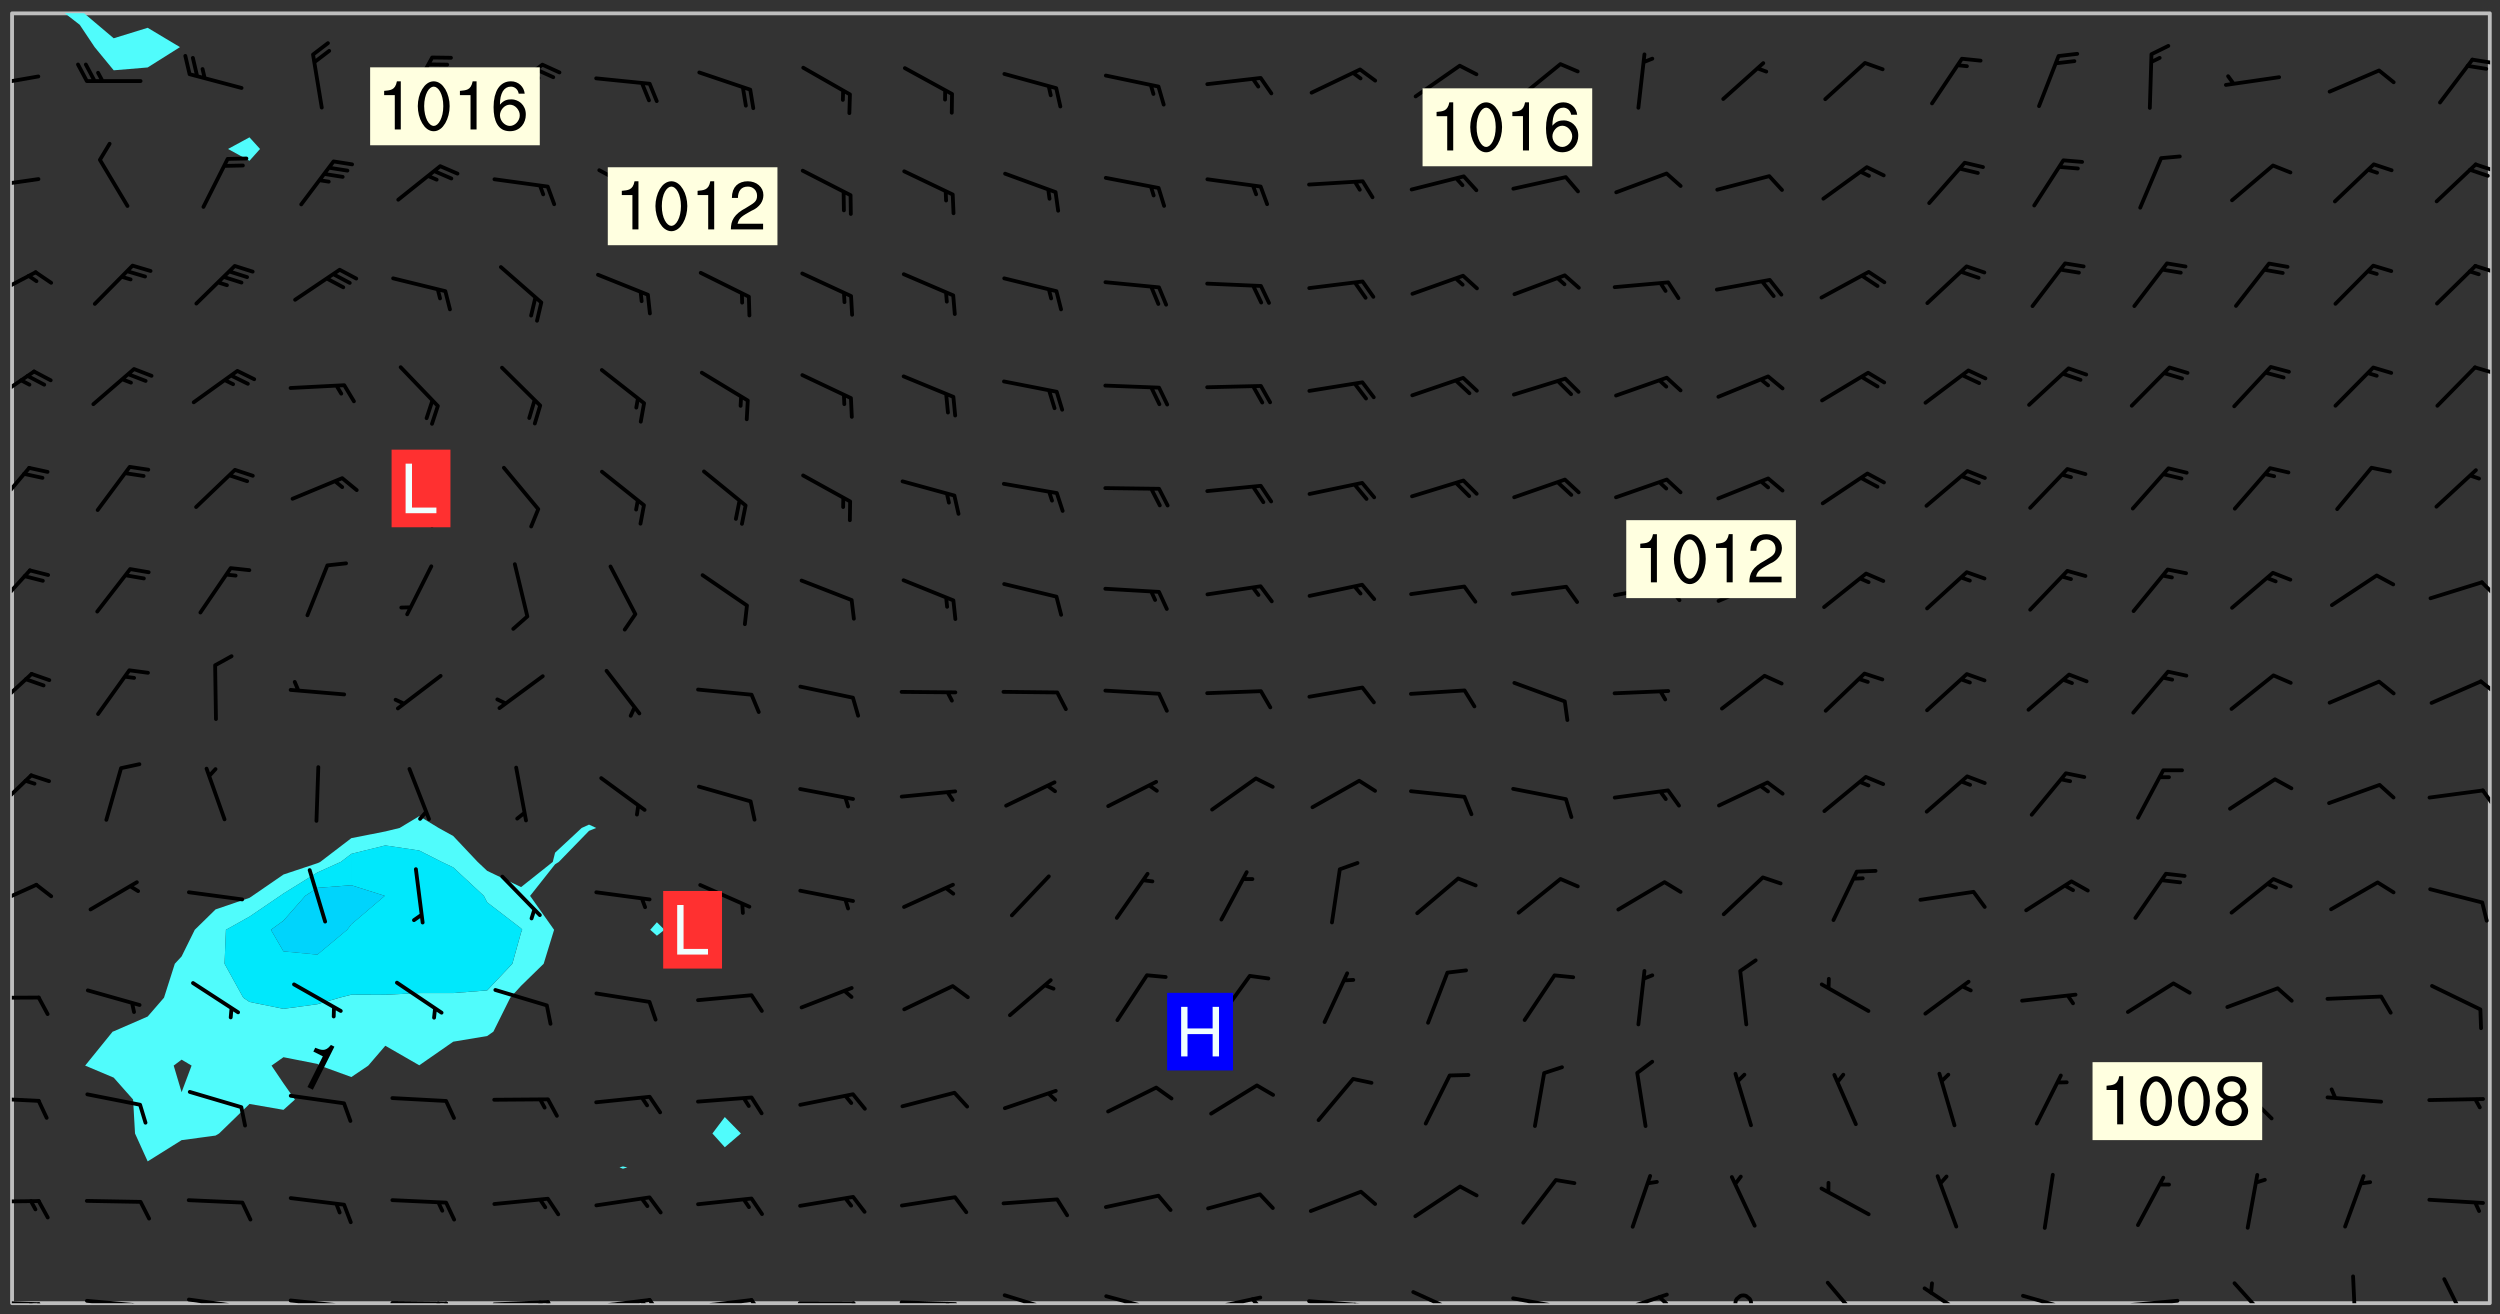 <svg xmlns="http://www.w3.org/2000/svg" role="img" xmlns:xlink="http://www.w3.org/1999/xlink" viewBox="142.45 309.95 326.84 171.84"><rect x="142.45" y="309.95" width="326.84" height="171.84" fill="#333333" stroke="none"/><defs><clipPath id="a"><path d="M144 311.672h1v168.656h-1zm0 0"/></clipPath><clipPath id="b"><path d="M144 311.672h324v168.656H144zm0 0"/></clipPath><clipPath id="c"><path d="M150 311.672h16V320h-16zm0 0"/></clipPath><clipPath id="d"><path d="M467 311.672h1v168.656h-1zm0 0"/></clipPath><clipPath id="e"><path d="M144 479h4v1.328h-4zm0 0"/></clipPath><clipPath id="f"><path d="M147 480h2v.328h-2zm0 0"/></clipPath><clipPath id="g"><path d="M146 480h2v.328h-2zm0 0"/></clipPath><clipPath id="h"><path d="M153 479h9v1.328h-9zm0 0"/></clipPath><clipPath id="i"><path d="M160 480h3v.328h-3zm0 0"/></clipPath><clipPath id="j"><path d="M159 480h2v.328h-2zm0 0"/></clipPath><clipPath id="k"><path d="M166 479h9v1.328h-9zm0 0"/></clipPath><clipPath id="l"><path d="M173 480h3v.328h-3zm0 0"/></clipPath><clipPath id="m"><path d="M172 480h2v.328h-2zm0 0"/></clipPath><clipPath id="n"><path d="M180 479h8v1.328h-8zm0 0"/></clipPath><clipPath id="o"><path d="M187 480h2v.328h-2zm0 0"/></clipPath><clipPath id="p"><path d="M186 480h2v.328h-2zm0 0"/></clipPath><clipPath id="q"><path d="M193 480h9v.328h-9zm0 0"/></clipPath><clipPath id="r"><path d="M200 480h3v.328h-3zm0 0"/></clipPath><clipPath id="s"><path d="M199 480h2v.328h-2zm0 0"/></clipPath><clipPath id="t"><path d="M206 479h9v1.328h-9zm0 0"/></clipPath><clipPath id="u"><path d="M213 479h3v1.328h-3zm0 0"/></clipPath><clipPath id="v"><path d="M212 479h2v1.328h-2zm0 0"/></clipPath><clipPath id="w"><path d="M220 479h8v1.328h-8zm0 0"/></clipPath><clipPath id="x"><path d="M227 479h3v1.328h-3zm0 0"/></clipPath><clipPath id="y"><path d="M226 479h2v1.328h-2zm0 0"/></clipPath><clipPath id="z"><path d="M233 479h8v1.328h-8zm0 0"/></clipPath><clipPath id="A"><path d="M240 479h3v1.328h-3zm0 0"/></clipPath><clipPath id="B"><path d="M246 480h9v.328h-9zm0 0"/></clipPath><clipPath id="C"><path d="M253 480h3v.328h-3zm0 0"/></clipPath><clipPath id="D"><path d="M260 479h8v1.328h-8zm0 0"/></clipPath><clipPath id="E"><path d="M266 480h2v.328h-2zm0 0"/></clipPath><clipPath id="F"><path d="M273 479h8v1.328h-8zm0 0"/></clipPath><clipPath id="G"><path d="M286 479h9v1.328h-9zm0 0"/></clipPath><clipPath id="H"><path d="M292 480h2v.328h-2zm0 0"/></clipPath><clipPath id="I"><path d="M300 479h8v1.328h-8zm0 0"/></clipPath><clipPath id="J"><path d="M305 479h3v1.328h-3zm0 0"/></clipPath><clipPath id="K"><path d="M313 479h8v1.328h-8zm0 0"/></clipPath><clipPath id="L"><path d="M319 480h2v.328h-2zm0 0"/></clipPath><clipPath id="M"><path d="M326 478h8v2.328h-8zm0 0"/></clipPath><clipPath id="N"><path d="M340 479h8v1.328h-8zm0 0"/></clipPath><clipPath id="O"><path d="M353 478h8v2.328h-8zm0 0"/></clipPath><clipPath id="P"><path d="M359 479h2v1.328h-2zm0 0"/></clipPath><clipPath id="Q"><path d="M369 479h3v1.328h-3zm0 0"/></clipPath><clipPath id="R"><path d="M381 477h6v3.328h-6zm0 0"/></clipPath><clipPath id="S"><path d="M393 478h8v2.328h-8zm0 0"/></clipPath><clipPath id="T"><path d="M406 479h8v1.328h-8zm0 0"/></clipPath><clipPath id="U"><path d="M419 479h9v1.328h-9zm0 0"/></clipPath><clipPath id="V"><path d="M434 477h6v3.328h-6zm0 0"/></clipPath><clipPath id="W"><path d="M449 476h2v4.328h-2zm0 0"/></clipPath><clipPath id="X"><path d="M461 476h5v4.328h-5zm0 0"/></clipPath><clipPath id="Y"><path d="M144 466h4v2h-4zm0 0"/></clipPath><clipPath id="Z"><path d="M144 453h4v2h-4zm0 0"/></clipPath><clipPath id="aa"><path d="M144 440h4v1h-4zm0 0"/></clipPath><clipPath id="ab"><path d="M144 425h4v4h-4zm0 0"/></clipPath><clipPath id="ac"><path d="M144 411h3v6h-3zm0 0"/></clipPath><clipPath id="ad"><path d="M466 413h2v3h-2zm0 0"/></clipPath><clipPath id="ae"><path d="M144 397h3v7h-3zm0 0"/></clipPath><clipPath id="af"><path d="M466 398h2v3h-2zm0 0"/></clipPath><clipPath id="ag"><path d="M144 384h3v6h-3zm0 0"/></clipPath><clipPath id="ah"><path d="M466 385h2v4h-2zm0 0"/></clipPath><clipPath id="ai"><path d="M144 370h3v7h-3zm0 0"/></clipPath><clipPath id="aj"><path d="M144 358h4v5h-4zm0 0"/></clipPath><clipPath id="ak"><path d="M465 357h3v2h-3zm0 0"/></clipPath><clipPath id="al"><path d="M144 345h4v5h-4zm0 0"/></clipPath><clipPath id="am"><path d="M465 344h3v2h-3zm0 0"/></clipPath><clipPath id="an"><path d="M144 333h4v2h-4zm0 0"/></clipPath><clipPath id="ao"><path d="M465 331h3v2h-3zm0 0"/></clipPath><clipPath id="ap"><path d="M144 319h4v3h-4zm0 0"/></clipPath><clipPath id="aq"><path d="M465 317h3v2h-3zm0 0"/></clipPath><g id="ar" clip-path="url(#clip1)"><path fill="#fff" fill-opacity="0" fill-rule="evenodd" d="M0 0h1000v1000H0zm0 0"/><path fill="#d3d3d3" fill-opacity="0" fill-rule="evenodd" d="M162.152 355.867l-.234.293.059.234.117.172.176.234.293.348.113.059.117-.172.059-.234.176-.176.465-.176h.699l.234.293.289.816.059.176.176.23.352.234.699.699.172.176.234.348.234.41.289.582.41.465.23.234.234.176.117.23.176.293.172 1.164v.234l.059.289.059.117.117.117.348.41.117.172.176.176.176.234.117.172.172.352.059.234.234.406.234-.059-.176.176-.059.93h-.582l-.234-.113-.348.113-.117.117-.059.293-.059.176-.117.172-.465.293-.059.234-.059.113v.645l.059.172v.41l.059.059v.406l.059.406.117.176.059.059.23.641-.059.293v.699l-.059.582v.234l-.059.23-.055.352v1.922l.055.117h.426l-.367.117-.023.352.891 1.168 1.742.539 1.34.359v.539l.09.809.535.715 1.52.27.891-.086.09 1.164.535.18 1.16-.18 2.055-.984 1.16-.363 1.879-.176 1.695-.18-.18.719-1.516.086-1.25.09-.805.27-1.074.809.27.719.535.898-.18.625-.266.809.266 1.078.625.898.805.18 1.25-.18-.266.723.098.504.055.293v.172l.059.293v.406l.176.117.352.117h.406l.293-.176.113-.117.059-.117.117-.23.059-.176.352-.465.23-.176.176-.059.176.059.059.176.117.988.055.469.059.172.117.234.176.059.816.059h.289l.117.234.059.406.059.352v1.105l.117.293.117.348.289.699.176.352.582.754.352.176.172.059.469.234.641.465.348.234.293.176.293.055.23.062.816.348.293.176.113.172.352.352.117.176.523.641v.289l.059.352v.348l.059.352.059.289.117.059.172.059h.176l.582.234.176.117.176.289.176.234.113.234.293.23.117.117v.41l.059.055.289.234.234.117.059.117.117.172.059.117.23.234.059.176.234.059.117.059-.117.113-.059.117v.117l-.117.293-.117.289v.582l.176.117.117.059.059.117.117.117.113.059.176.348.059.352.059.406v.176l-.059.176-.117.699v.172l.117.176.293.293h.406l.176.117.117.172.117.293v.234h-.527l-.23-.234h-.234l-.176.059-.059.699.059.348.117.176.176.41.117.23.289.469.176.055h.523l.234.059.758.641.059.293v.234l.059.059.23.348v.352l-.117.172v.293l.293.289.293.176.172.059.293.176.293.117.582.406.289.234.293.176.219.16.016.012.23.176.641.523.176.234.117.176.176.176.113.172v.641l.117.176.469.117.582.117.234.059.23.113.293.117.113.059.586.352.289.172.176.062.176.055.176.059.699.352.289.176.234.055.289.176.234.117.641.406.293.117.172.059.234.059.41.059.23.059.234.117.059.172-.41.176.469.059.059.293.113.234.176.055.234.059.176.059.406.117.641.234.117.172.059.234v.176l-.059.117-.059.406.234.234.117.059.348.117.641.23.176.117.289.117.176.176.234.465.582 1.105.176.176.348.176.176.117.352.117 1.047.523.234.059.465.113.293.059.465.176.758.582.234.234.348.465.176.176.289.234.816.699.293.176.289.289.293.176.293.289.695.641.176.176.293.234.289.234.469.289.641.582.348.234.234.293.348.348.352.465.934.992.348.406.117.176.234.059.113.117.645.176.23.113.234.059.293.176.23.117.934.699.406.406.234.176.406.176.234.117.816.348.348.234.234.117.293.289.23.117.758.352.352.172.23.059.293.117.234.059.871.176h.816l.469.23.172.059.875.699.465.117.293.059.176.059.23.059.469.059.348.059.352.059.406.059h.293l.172.059v.23l.176.176h.293l.348.059.352.059.699.117h.641l.465-.234.293-.176.172-.117.41-.172.289-.176.934-.465.469-.293.523-.293.465-.172.465-.176 1.051-.465.289-.117.41-.117.289-.117.527-.176 1.516-.699.582-.348.289-.059.293-.059.348-.117.875-.23.352-.117h.113l.234-.059.875-.234.234-.059h.812l.352-.059.816-.117.172-.059.352-.055.293-.059.23-.059.816-.176.176-.059h.348l.234-.059.465-.117.758-.172.234-.059h.348l.41-.117.289-.059 1.285-.059h.289l.41-.059.23-.059h.176l.875-.117h.406l.41-.117h.348l.352-.113.871-.059h1.75l1.047.289.41.117.289.117.352.117.289.117 1.051.172.289.059h.293l.293.059.172.059.41.059.172.059.117.059h.117l.117.059.352.059h.113l.41.066 1.922.395 1.926.395 1.52.449 1.695.719 2.145.805 1.605-.719 1.43-.805 1.16-1.078 1.25-.449 3.035-.719 1.875-.359 2.145-1.348 2.234-1.254 2.5-1.258 1.695-.449 1.785-.18 1.16-.27.625.539 1.34-.27.715-.988.984-1.344.445-.18.805-.359 1.875-.539 1.785-.449 1.25-.27 1.16-.09 1.699-.09 1.961-.27 1.25-.09h.539l.625-.09h.891l2.145-.18 2.41-.18 2.59-.09 1.695.18 1.609.09 1.43.359 1.16.719 1.875.988 1.16 1.527.266.715.629.09.355.898.535.539.535 1.527 1.074.359h.535l-.805.535.09 1.707.715 2.695.891.805.895.988.715 1.258 1.785.539 1.52-.18.355 1.344 1.609-.805.98-.539.27.27.316-.215.219-.145.801.449.449-.359h.355l.535-.27.539-.719.535-.27.625-.988 1.16.449.84.371 1.395.617 1.695-.18h1.605l1.785.09.18-1.707.535-1.344.805.27.492.848.402.406-.09.539v.359l.715.449.711-.27h1.43l.359.988.445 1.258.715 1.344 1.25.629 1.695.629.715-.18.18-.539.98-.09.449.359.086 1.258-.266.629-.535.18v.539l.715.984.266.539.984.988.801 1.078-.266.359-.09.898-.625 2.332-.355 2.066-.09 1.793-.18.719-.09.539v1.438l-.98 1.883-.359 1.707-.535.898-.805 1.168-.266.539 2.055 1.254.086.359-.355.539-.09-.18v.809l.09 1.438-.445.715-1.074.094-.266.715.535.898.805.719 1.16.809 1.34.27.445.359-.355.449-1.789-.09-1.25-.449-.715-.719-.625-.09-.176 3.59-.188 1.309h89.359V311.703h-55.27v49.082l.762.125 3.289.543 2.023 2.836v2.754l2.352.332 2.348.332h4.051l-1.379 4.16-2.023.707-2.023.703-.543.344-2.594 1.617-.188.117-2.023-2.078-.73-2.742-2.672-2.078-1.375-3.5-.066-.082-1.957-2.672 2.75-1.418v-49.082H294.422v91.414l.117.031.133.012.074.074.105.047.09.059.086.059.09.059.297.297.059.09.031.117.027.117.016.137-.031.117-.059.09-.059.086-.043.105-.047.102-.027.121v.145l.176.27.148.148.074.086.074.074.043.105.062.09.059.086.043.105.059.09.047.102.043.105.059.086.117.18.074.074.062.086.059.09.043.105.059.09.059.086.062.09.059.09.043.102.117.18.074.074.059.086.074.074.09.059.105.047h.148l.133-.016.133.016.102-.047.074-.074.047-.102-.016-.133v-.148l-.047-.105-.027-.117-.047-.102-.027-.121-.043-.102-.062-.09-.043-.102-.043-.105-.031-.117-.016-.133-.012-.137.086-.059.059-.086.121-.031.043.105.016.133v.117l.059.102.059.09.09.059.148.148.059.09.043.105-.012.102.086.059.105.047.086.059.09.059.074.074-.117.027-.105.047-.086.059-.074.074-.059.09-.062.086-.027.121-.047.102-.043.105-.031.117-.012.133-.016.133v.148l.027.117.047.105.043.102.059.09.074.074.09.059.074.074.09.059.059.09.043.105.047.102.117.031.133.016h.148l.117-.031.105.043.043.105.047.102.027.121L299.5 410l.027.117.031.121.027.117.105.043.102.047.133-.016.148.148.062.086.074.074.07.074.09.062.105.043.102.043.117.031.137.016.117-.031.074-.074.027-.117-.012-.133-.031-.121-.027-.117.043-.105h.117l.09.062.117.027h.148l.133.016h.148l.133.016.133-.016h.148l.133-.016.133-.012.137.012.117-.027.133-.016.191-.059-.059.176-.016.133-.027.121-.016.133-.059.086-.133.016-.105.047-.105.043-.117.031-.117.027-.266.031h-.148l-.133.016-.074.074.059.086.148.148.117.18.074.07.09.062.09.059.086.059.09.059.102.043.105.062.105.043.086.059.105.047.102.043.18.117.059.09-.043.102-.047.105.016.133.223.223.059.09.043.102.031.121.043.102.016.133.031.117.012.137.031.117.148.148.102.043.105.043.117.031.133.016.137.016h.117l.117-.031.09-.059.043-.105.047-.102.043-.105.031-.117.012-.133v-.148l-.012-.133-.016-.133-.031-.117-.043-.105-.047-.105-.043-.102-.043-.105-.016-.133.016-.133.027-.117.031-.117.027-.121.047-.102.09-.059.086-.062.074-.074.09-.059.223-.223.059-.086.074-.074.117-.18.059-.086v-.148l-.074-.074-.102-.047-.105-.043-.102-.043-.059-.09-.047-.105-.027-.117.09-.059.117-.031.102-.043.18-.117.148-.148.012-.133-.012-.105-.09-.059-.133.016h-.148l-.133.016-.133-.016-.121-.031-.086-.059-.074-.074-.059-.09-.062-.086-.117-.18-.059-.086.031-.121.086-.059.121-.031.059-.086v-.121l-.031-.117-.059-.09-.059-.086-.047-.105-.027-.117-.016-.133.059-.09.074-.074.09-.059.117-.18.074-.074.059-.086.148-.148.121-.031.133-.016.133.016.074.074.043.105.016.133-.031.117-.117.031-.133.012-.148.148-.043.105-.047.102-.027.121-.031.117v.148l.031.117.043.105.059.09.074.07.074.074.117.031.121.027.117-.027.133-.016h.117l.09.059.074.074.047.105.059.086.102.047.133.016.105.043.086.059-.012.105-.074.074-.18.117-.059.09-.09.059-.07.074-.074.074-.062.09-.027.117-.016.133.016.133-.016.133v.148l.016.133.027.117.031.121.074.074.09.059.086.059.09.059.117.031v.086l-.102.047-.09.059-.266.031-.117.027h-.148l-.105.043-.102.047-.059.09-.062.234-.012.133-.031.121-.016.133v.293l-.012.133.012.137.016.133.133.016.133.012.121.031.086.059.074.074.047.105.043.102.016.133v.445l-.016.133v.445l.031.266.027.117.016.133.031.117.086.211.031.266v.148l-.031.117-.027.117-.031.121-.027.117-.031.117-.031.121-.012.133-.016.133.09.059.117-.031.102.016.047.105-.031.266v.441l-.043.105-.047.105-.043.102-.043.105-.059.086-.031.121-.043.117-.031.117-.016.133.016.133.059.09.105.047.086.059.059.086-.012.137-.031.117-.043.102v.445l-.016.133v.148l-.031.117-.043.105-.027.117-.047.105-.043.102-.031.121-.027.117-.031.133-.031.117-.027.117-.043.105-.031.117-.031.121-.012.133-.016.133v.297l.027.117v.148l.047.398.027.117.059.09.121.031h.148l.133-.016.059.09v.117l-.059.09-.09.059-.102.043-.105.047-.09.059-.086.059-.137.016-.117-.031-.133-.016-.102.047-.062.086-.012.137-.016.133-.031.117-.027.117-.016.133-.031.121v.297l.016.133.031.117v.148l.012.133v.148l-.027.117-.047.102-.027.121-.031.117-.059.09-.074.074-.102.043-.105.047-.117.027-.121.031-.102-.047.059-.086.105-.047.027-.117.031-.117.027-.121.031-.117v-.148l.016-.133-.031-.117-.043-.105-.105.016-.074.074-.102.043-.09.062-.074.074-.043.102-.016.133-.031.117L304.25 426l-.031.117-.027.117-.031.121-.027.117-.031.117-.043.105-.09.059h-.09l-.117-.031-.031-.086.016-.137-.031-.117v-.148l-.012-.133v-.148l-.062-.234-.027-.121-.043-.102-.047-.105-.059-.086-.059-.09-.043-.105-.062-.086-.148-.148-.07-.074-.105-.047-.105-.043-.102-.043-.297-.297-.09-.074-.086-.059-.105-.043-.09-.062-.086-.059-.105-.043-.09-.059-.086-.062-.074-.07-.105-.047-.086-.059-.105-.043-.09-.062-.102-.043-.105-.043-.086-.059-.105-.047-.105-.043-.102-.047-.09-.059-.102-.043-.105-.043-.09-.062-.117-.027-.133-.016-.133.016H299.75l-.133.016-.117-.031-.09-.059-.074-.074-.09-.059-.102-.047h-.148l-.121-.027-.102-.043-.074-.074-.117-.18-.09-.059-.102-.043-.09-.062-.105-.043-.09-.059-.086-.059-.105-.047-.059-.086-.059-.09-.043-.105-.047-.102-.074-.074-.086-.059-.074-.074-.09-.059-.223-.223-.043-.105-.031-.266.105-.043h.145l.105.043.074.074.09.059.086.059.105.047.09.059.148.148.07.074.148.148.062.086.074.074.086.059.074.074.09.062.09.059.086.059.27.176.102.047.105.043.102.043.047-.074.059-.086.074-.074.07-.074.105.043.074.074.059.09.043.102.047.105.043.105.121.027.117-.027.074-.09.043-.105.059-.09.074-.074.105-.043.117-.027.133.012.09.059.148.148.059.09.043.105.047.102.043.105.043.102.105.047.105.043.133.016.086-.059.059-.09.074-.074.105-.043.117.027.105.047.102.043.105.043.102.047.18.117v.117l-.016.133.016.133.016.137.059.086.102.047.121.027.117.031h.148l.117-.031.059-.09.18-.117.059-.09.074-.074.059-.086.117-.18.18-.117.117.031.09.059.043.074-.016.133v.117l.09.059h.148l.133-.016.133-.012.266-.031.105-.043.117-.031.121-.027.074-.074.07-.074.062-.09-.016-.105-.047-.102-.102-.043-.105-.016-.117.027-.266.031h-.148l-.074-.074-.09-.059-.117-.031-.117-.027-.133-.016h-.148l-.133.016h-.297l-.105-.047-.148-.148-.043-.102-.059-.09.223-.223.086-.059.105-.043.117-.031.133-.016.133.016.137.016.102.043.133-.012.09-.062.102-.043.062-.09-.047-.102-.09-.059-.117-.031-.102-.043-.059-.09-.062-.09v-.117l.016-.133.105-.047.074-.07v-.121l-.09-.059-.031-.117.09-.059.074-.074.043-.105.059-.09.047-.102.016-.133v-.148l-.047-.105-.043-.102-.09-.059-.133-.016-.102-.043-.137-.016-.117-.031h-.445l-.133-.016-.133-.012-.133-.016-.117-.031h-.148l-.133-.016-.133-.012-.266-.031-.121-.043-.086-.059-.074-.074v-.148l.012-.133.105-.047.102-.043.133-.016h.152l.133-.016h.293l.121.031.102.043.09.059.234.062.121-.047.09-.059.102-.043.133-.016.105.043.102.047.133.012.121-.027h.145l.121-.031.117-.027.105-.047.074-.074.086-.059.148-.148.059-.086.047-.105.027-.117.016-.105-.102-.043-.09-.059-.117-.031-.105-.043-.09-.062-.074-.086-.074-.074-.102-.043-.105-.047-.102-.043-.059-.09-.047-.102-.086-.211-.062-.086-.059-.09-.074-.074-.086-.059h-.27l-.117.031-.09.059-.102.043-.133.016-.105-.016-.027-.117-.062-.09-.117-.031-.102-.043-.148-.148-.031-.117-.016-.105.074-.074.18-.117.117-.027.117-.031.137.016.102.043.105.043.102.047.105.043.117.031.133.016.117.027.133.016.105-.016.09-.059-.074-.074-.105-.043-.074-.074-.074-.09-.148-.148-.086-.059-.09-.059-.074-.074-.09-.059-.102-.047-.121-.027-.102-.047-.105-.043-.117-.031-.102-.043-.121-.031h-.148l-.117.031-.105.043-.086.062-.18.117-.086.059-.09.059-.105.047-.086.059-.105.043-.102.043-.105.047-.074.074-.059.09-.059.086-.047.105-.059.086-.074.074-.133-.012-.117-.031h-.117l-.074.074-.09.059-.074.074-.09.059-.086.059-.105.047-.102.043-.137.016-.102-.043-.148-.148-.105-.047h-.086l-.105.047-.102.043-.121.031-.117-.031-.074-.074v-.117l.031-.121.074-.07.059-.09.074-.074.117-.031.105-.043h.293l.133-.016.137-.016.102-.043.09-.059.102-.047.09-.059.133-.012.09.059.133.012.09-.059.086-.059.105-.043.09-.059.086-.062.09-.059.148-.148.059-.086.059-.09.105-.043.133-.016.117.027.121.031.059-.059.059-.09.031-.266.027-.117.105.012.133.016.102-.043.09-.059.059-.09.074-.074.059-.09.047-.102.012-.133-.012-.133-.047-.105-.148-.148-.059-.09-.059-.086-.043-.105v-.445l.016-.133v-.148l.012-.133-.059-.059-.09.059-.102-.043-.18-.117-.086-.059-.062-.09-.059-.09-.074-.074-.086-.059-.121.031-.102.012-.105.047-.086.059-.105.043-.148.148-.09.059-.086.059-.09.062-.105.043-.133.016v-.121l.105-.043.117-.031.074-.07.043-.105v-.148l-.027-.117-.148-.148-.133-.016h-.148l-.117.031-.105.043-.102.043-.09.062-.117.027-.074-.074.012-.133-.043-.102-.043-.105-.09-.059-.117.027-.121.031-.117.031-.102.043-.121.031-.102.043-.105.043-.09.059-.102.016v-.117l.016-.133-.059-.09-.074.043-.148.148-.059.09-.074.074-.047.105-.043.102-.074.074-.059.09-.074.074-.059.086-.074.074-.09.062-.074.07-.074.074-.102.016-.133.016-.105-.043v-.121l.148-.148.043-.102.059-.09.047-.102.043-.105.059-.09.031-.117.043-.102.031-.121.027-.117.047-.105.043-.102.043-.105.074-.07.09-.062.09-.059.102-.043h.297l.266-.031.105-.043-.074-.074-.117-.031-.105-.043-.09-.059-.102-.047-.09-.059-.102-.043-.105-.043-.09-.062-.086-.059-.105-.043-.102-.043-.121-.031-.117-.031-.102-.043L297.5 410.25l-.102-.043-.09-.059-.043-.105-.016-.133.102-.043.133-.016.137.016.133-.016.102-.043.059-.09.016-.105-.09-.059-.074-.074-.102-.043-.09-.059-.148-.148-.043-.105-.016-.133v-.293l-.059-.09-.09-.059-.074-.074-.043-.105-.031-.117-.059-.09-.074-.074-.117-.027-.074-.074-.09-.059-.09-.062-.086-.059-.074-.074-.059-.086-.047-.105-.086-.059-.148-.148-.195-.059-.133.016-.102.043-.074.074-.047.102-.043.105-.059.09-.059.086-.297.297-.09.059h-.086l-.062-.086-.043-.105.031-.117.059-.09.027-.117-.012-.133-.09-.062-.105.047-.117.027-.117.031-.27.176-.102.047-.117.027-.105.047-.09.059-.102.043-.059-.086-.047-.105.016-.133.047-.105.07-.074.074-.07.059-.09v-.148l-.043-.105h-.238l-.102.047-.031.117-.027.117-.031.121-.074.043-.133.016-.074-.047-.043-.102-.043-.105-.047-.102-.043-.105-.121.031-.102.043-.133.016-.117.031-.105.043-.09.059-.102.047-.121.027-.133.016-.102-.043-.059-.09-.047-.105-.043-.102-.043-.105v-.117l.059-.09.086-.059.18-.117.102-.047.105-.043.105-.059.102-.043.09-.062.102-.043.105-.059.102-.047.09-.059.105-.043.102-.043.09-.062.102-.043.137-.016.117.031.102.043.121.031.102.043.105.047.102.043.105.043.102.047.105.043.102.043.105.047.086.059.105.043.117.031.105.043.102.047.09.059.105.043.102.043.105.047.117.027.102.047.121.027h.148l.086-.059.016-.102.059-.09-.027-.117-.074-.074-.117-.18-.074-.074-.09-.074-.18-.117-.086-.059-.105-.043-.102-.047-.27-.176-.059-.09-.074-.074-.059-.09-.043-.102-.031-.117-.016-.137v-.562l-.012-.133-.016-.133-.031-.117-.016-.133-.012-.133-.031-.121-.223-.223-.059-.086-.016-.105.031-.117.133-.016v-91.414H172.992v1.453l-.059.234-.352 1.051-.172.523-.117.348-.176.41-.117.172-.234.293-.23.059h-.352l-.117.059-.23.406v.293l.117.176.23.23.117.234.641.758.293.465.176.234.23.352.234.348.641.816.176.465.172.41.117.695.176.469.117 1.398.059.465v.875l.117 1.047v4.781l-.059.465-.352 1.281-.176.523-.113.41-.352.93L172.934 336l-.234.582-.117.176-.172.348-.176.406-.352.816-.059.293-.113.293-.117.289-.059.176-.117.875-.059.406-.059.117-.059.176-.059.172-.23.527-.117.172v.234l-.117.234-.059.172-.176.586v.289l-.059.176v.293l-.059.113-.059.527v.172l-.055.234v2.621l-.176.816-.117.176-.176.234-.117.172-.113.234-.586.934-.23.289-.293.465-.176.234-.289.352-.352.699-.113.23-.176.41-.176.23-.406.527-.816.699-.293.172-.289.234-.176.117-.176.176-.523.406-.527.176-.172.176-.234.055-.641.176h-.758m12.211 31.023l-1.074.449.359.895 1.25-.715.445-.539-.98-.09"/><path fill="#d3d3d3" fill-opacity="0" fill-rule="evenodd" d="M201.508 416.598h-.895l.449.629.98.359.805-.09.445-.988-.176.09-.715-.355-.895.355m154.621 59.07l-.059-.523v-.293l.113-.293.059-.23.469-.469h.113l.117-.113.117-.059h.176l.234-.059h.348l.234.059.117.059.23.172.059.176.117.582v.293l-.117.176-.172.289-.176.176-.527.523-.23.234-.117.059h-.176l-.117-.059-.406-.293-.176-.117-.117-.059-.059-.113-.055-.117m6.641-10.957l-.059-.172v-1.109l.059-.172.176-.059.172-.059h.176l.234-.059.117.059.059.699-.059.172-.117.176-.117.059-.234.523-.113.059h-.234l-.059-.117m9.613-14.391l-.117-.176v-.699l.293-.875.117-.172.176-.352.113-.23.117-.293.352-.758.117-.23.172-.234h.176l.117-.059h.641l.117.059.234.234.172.113.352.293.117.117.113.176v.113l.117.059.117.117v.699l-.059.176v.23l-.059.176-.348 1.051-.117.23-.117.234-.117.059-.23.234-.641.289h-.875l-.41-.117-.641-.465"/><path fill="none" stroke="#bebebe" stroke-linecap="round" stroke-linejoin="round" stroke-miterlimit="10" stroke-width=".5" d="M467.957 311.695H144.027v168.625h323.93v-168.625"/><g clip-path="url(#a)"><path fill="#fff" fill-opacity="0" fill-rule="evenodd" d="M144 475.891v4.438h.004H144V311.672h.004H144v164.219"/></g><g clip-path="url(#b)"><path fill="#fff" fill-opacity="0" fill-rule="evenodd" d="M144.004 480.328V311.672h6.91l1.961 1.52 1.949 2.918 2.492 3.031 4.438-.371 4.227-2.66-4.227-2.527-4.438 1.371-3.883-3.281h21.633v16.23l-2.805 1.523 2.805 1.543 1.379-1.543-1.379-1.523v-16.23h22.195v104.973l-2.566 1.547-1.875.457-4.438.875-4.062 3.105-.375.172-4.438 1.48-4.055 2.789-.387.258-4.438 1.516-2.719 2.664-1.719 3.48-.887.957-1.414 4.438-2.137 2.465-4.438 1.93-.137.043-3.598 4.441 3.734 1.574 2.531 2.863.254 4.438 1.652 3.645 4.438-2.777 4.438-.598.461-.27 3.977-3.863 4.441.77 1.496-1.344-1.496-2.121-1.562-2.316 1.562-1.102 4.438.879.336.223 4.102 1.492 2.207-1.492 2.23-2.598 4.441 2.555 4.438-3.086 4.438-.742.812-.57 2.207-4.438 1.418-1.559 2.949-2.879 1.363-4.438-3.137-4.438 3.266-4.129.492-.312 3.945-4.059.941-.379-.941-.438-.961.438-3.477 3.234-.301 1.203-4.141 3.293-4.438-2.125-1.242-1.168-3.195-3.387-1.902-1.051-2.535-1.547V311.672h26.629V462.441l-.449.133.449.168.574-.168-.574-.133V311.672h4.438v118.848l-.871.988.871.773.992-.773-.992-.988V311.672h8.879v144.316l-1.621 2.148 1.621 1.801 2.102-1.801-2.102-2.148v-144.316H467.996v168.656H144.004"/></g><g clip-path="url(#c)"><path fill="#50fcfc" fill-rule="evenodd" d="M153.434 311.672h-2.52l1.961 1.52 1.949 2.918 2.492 3.031 4.438-.371 4.227-2.66-4.227-2.527-4.438 1.371-3.883-3.281"/></g><path fill="#50fcfc" fill-rule="evenodd" d="M157.316 450.836l-3.734-1.574 3.598-4.441.137-.043 4.438-1.93 2.137-2.465 1.414-4.438.887-.957v13.496l-1.035.777 1.035 3.477 1.305-3.477-1.305-.777v-13.496l1.719-3.48 2.719-2.664 4.438-1.516.387-.258 4.055-2.789 4.438-1.48.375-.172 4.062-3.105 4.438-.875v1.828l-4.438 1.102-1.375 1.051-3.062 1.383-4.438 2.75-.445.309-3.996 2.715-3.082 1.723-.18 4.438 2.445 4.438.816.555 4.441.902 4.438-.605 2.898-.852 1.539-.395 4.438.012 4.441-.223h4.438l4.438-.348 3.293-3.484 1.145-4.098.145-.34-.145-.184-4.438-3.41-.43-.844-4.008-3.723-1.512-.719-2.926-1.484-4.441-.668v-1.828l1.875-.457 2.566-1.547 2.535 1.547 1.902 1.051 3.195 3.387 1.242 1.168 4.438 2.125 4.141-3.293.301-1.203 3.477-3.234.961-.438.941.438-.941.379-3.945 4.059-.492.312-3.266 4.129 3.137 4.438-1.363 4.438-2.949 2.879-1.418 1.559-2.207 4.438-.812.57-4.438.742-4.438 3.086-4.441-2.555-2.23 2.598-2.207 1.492-4.102-1.492-.336-.223-4.438-.879-1.562 1.102 1.562 2.316 1.496 2.121-1.496 1.344-4.441-.77-3.977 3.863-.461.27-4.438.598-4.438 2.777-1.652-3.645-.254-4.438-2.531-2.863"/><path fill="#fff" fill-opacity="0" fill-rule="evenodd" d="M166.191 448.484l-1.035.777 1.035 3.477 1.305-3.477-1.305-.777"/><path fill="#00e8fc" fill-rule="evenodd" d="M174.25 440.383l-2.445-4.438.18-4.438 3.082-1.723 3.996-2.715.445-.309 4.438-2.75 3.062-1.383 1.375-1.051v4.105l-4.438.344-1.586 1.043-2.852 3.246-1.641 1.191 1.641 2.824 4.438.422 3.891-3.246.547-.715 4.371-3.723-4.371-1.387v-4.105l4.438-1.102 4.441.668 2.926 1.484 1.512.719 4.008 3.723.43.844 4.438 3.41.145.184-.145.34-1.145 4.098-3.293 3.484-4.438.348h-4.438l-4.441.223-4.438-.012-1.539.395-2.898.852-4.438.605-4.441-.902-.816-.555"/><path fill="#50fcfc" fill-rule="evenodd" d="M175.066 330.969l-2.805-1.543 2.805-1.523 1.379 1.523-1.379 1.543"/><path fill="#00d4fc" fill-rule="evenodd" d="M179.508 434.332l-1.641-2.824 1.641-1.191 2.852-3.246 1.586-1.043 4.438-.344 4.371 1.387-4.371 3.723-.547.715-3.891 3.246-4.438-.422"/><path fill="#50fcfc" fill-rule="evenodd" d="M223.891 462.742l-.449-.168.449-.133.574.133-.574.168m4.438-30.461l-.871-.773.871-.988.992.988-.992.773m8.879 27.656l-1.621-1.801 1.621-2.148 2.102 2.148-2.102 1.801"/><g clip-path="url(#d)"><path fill="#fff" fill-opacity="0" fill-rule="evenodd" d="M467.996 480.328H468V311.672h-.004H468v168.656h-.004"/></g><path fill="#fff" fill-opacity="0" fill-rule="evenodd" d="M178.941 452.262l5.223 2.613 4.461-8.906-5.223-2.613-4.461 8.906"/><path fill-rule="evenodd" d="M185.711 446.559l.457.23-2.82 5.629-.703-.355 2.012-4.012-1.242-.625.25-.496.527.195.25.062.246.023.246-.035.25-.109.258-.199.27-.309"/><g clip-path="url(#e)"><path fill="none" stroke="#000" stroke-linecap="round" stroke-linejoin="round" stroke-miterlimit="10" stroke-width=".5" d="M147.512 480.453l-7.023-.246"/></g><g clip-path="url(#f)"><path fill="none" stroke="#000" stroke-linecap="round" stroke-linejoin="round" stroke-miterlimit="10" stroke-width=".5" d="M147.512 480.453l1.074 2.203"/></g><g clip-path="url(#g)"><path fill="none" stroke="#000" stroke-linecap="round" stroke-linejoin="round" stroke-miterlimit="10" stroke-width=".5" d="M146.488 480.414l.539 1.105"/></g><g clip-path="url(#h)"><path fill="none" stroke="#000" stroke-linecap="round" stroke-linejoin="round" stroke-miterlimit="10" stroke-width=".5" d="M160.816 480.641l-7-.625"/></g><g clip-path="url(#i)"><path fill="none" stroke="#000" stroke-linecap="round" stroke-linejoin="round" stroke-miterlimit="10" stroke-width=".5" d="M160.816 480.641l.953 2.262"/></g><g clip-path="url(#j)"><path fill="none" stroke="#000" stroke-linecap="round" stroke-linejoin="round" stroke-miterlimit="10" stroke-width=".5" d="M159.797 480.551l.477 1.129"/></g><g clip-path="url(#k)"><path fill="none" stroke="#000" stroke-linecap="round" stroke-linejoin="round" stroke-miterlimit="10" stroke-width=".5" d="M174.109 480.809l-6.961-.961"/></g><g clip-path="url(#l)"><path fill="none" stroke="#000" stroke-linecap="round" stroke-linejoin="round" stroke-miterlimit="10" stroke-width=".5" d="M174.109 480.809l.848 2.305"/></g><g clip-path="url(#m)"><path fill="none" stroke="#000" stroke-linecap="round" stroke-linejoin="round" stroke-miterlimit="10" stroke-width=".5" d="M173.098 480.668l.422 1.152"/></g><g clip-path="url(#n)"><path fill="none" stroke="#000" stroke-linecap="round" stroke-linejoin="round" stroke-miterlimit="10" stroke-width=".5" d="M187.441 480.688l-6.992-.719"/></g><g clip-path="url(#o)"><path fill="none" stroke="#000" stroke-linecap="round" stroke-linejoin="round" stroke-miterlimit="10" stroke-width=".5" d="M187.441 480.688l.922 2.273"/></g><g clip-path="url(#p)"><path fill="none" stroke="#000" stroke-linecap="round" stroke-linejoin="round" stroke-miterlimit="10" stroke-width=".5" d="M186.422 480.586l.465 1.133"/></g><g clip-path="url(#q)"><path fill="none" stroke="#000" stroke-linecap="round" stroke-linejoin="round" stroke-miterlimit="10" stroke-width=".5" d="M200.773 480.367l-7.027-.074"/></g><g clip-path="url(#r)"><path fill="none" stroke="#000" stroke-linecap="round" stroke-linejoin="round" stroke-miterlimit="10" stroke-width=".5" d="M200.773 480.367l1.129 2.176"/></g><g clip-path="url(#s)"><path fill="none" stroke="#000" stroke-linecap="round" stroke-linejoin="round" stroke-miterlimit="10" stroke-width=".5" d="M199.75 480.355l.566 1.09"/></g><g clip-path="url(#t)"><path fill="none" stroke="#000" stroke-linecap="round" stroke-linejoin="round" stroke-miterlimit="10" stroke-width=".5" d="M214.086 480.184l-7.02.293"/></g><g clip-path="url(#u)"><path fill="none" stroke="#000" stroke-linecap="round" stroke-linejoin="round" stroke-miterlimit="10" stroke-width=".5" d="M214.086 480.184l1.242 2.113"/></g><g clip-path="url(#v)"><path fill="none" stroke="#000" stroke-linecap="round" stroke-linejoin="round" stroke-miterlimit="10" stroke-width=".5" d="M213.062 480.227l.621 1.055"/></g><g clip-path="url(#w)"><path fill="none" stroke="#000" stroke-linecap="round" stroke-linejoin="round" stroke-miterlimit="10" stroke-width=".5" d="M227.379 479.902l-6.977.855"/></g><g clip-path="url(#x)"><path fill="none" stroke="#000" stroke-linecap="round" stroke-linejoin="round" stroke-miterlimit="10" stroke-width=".5" d="M227.379 479.902l1.406 2.008"/></g><g clip-path="url(#y)"><path fill="none" stroke="#000" stroke-linecap="round" stroke-linejoin="round" stroke-miterlimit="10" stroke-width=".5" d="M226.363 480.027l.703 1.004"/></g><g clip-path="url(#z)"><path fill="none" stroke="#000" stroke-linecap="round" stroke-linejoin="round" stroke-miterlimit="10" stroke-width=".5" d="M240.695 479.91l-6.977.84"/></g><g clip-path="url(#A)"><path fill="none" stroke="#000" stroke-linecap="round" stroke-linejoin="round" stroke-miterlimit="10" stroke-width=".5" d="M240.695 479.91l1.402 2.012"/></g><g clip-path="url(#B)"><path fill="none" stroke="#000" stroke-linecap="round" stroke-linejoin="round" stroke-miterlimit="10" stroke-width=".5" d="M254.035 480.34l-7.027-.02"/></g><g clip-path="url(#C)"><path fill="none" stroke="#000" stroke-linecap="round" stroke-linejoin="round" stroke-miterlimit="10" stroke-width=".5" d="M254.035 480.34l1.145 2.168"/></g><g clip-path="url(#D)"><path fill="none" stroke="#000" stroke-linecap="round" stroke-linejoin="round" stroke-miterlimit="10" stroke-width=".5" d="M267.348 480.438l-7.023-.219"/></g><g clip-path="url(#E)"><path fill="none" stroke="#000" stroke-linecap="round" stroke-linejoin="round" stroke-miterlimit="10" stroke-width=".5" d="M266.324 480.406l.543 1.102"/></g><g clip-path="url(#F)"><path fill="none" stroke="#000" stroke-linecap="round" stroke-linejoin="round" stroke-miterlimit="10" stroke-width=".5" d="M280.504 481.371l-6.707-2.086"/></g><g clip-path="url(#G)"><path fill="none" stroke="#000" stroke-linecap="round" stroke-linejoin="round" stroke-miterlimit="10" stroke-width=".5" d="M293.855 481.25l-6.781-1.84"/></g><g clip-path="url(#H)"><path fill="none" stroke="#000" stroke-linecap="round" stroke-linejoin="round" stroke-miterlimit="10" stroke-width=".5" d="M292.871 480.98l.27 1.195"/></g><g clip-path="url(#I)"><path fill="none" stroke="#000" stroke-linecap="round" stroke-linejoin="round" stroke-miterlimit="10" stroke-width=".5" d="M307.215 479.586l-6.867 1.484"/></g><g clip-path="url(#J)"><path fill="none" stroke="#000" stroke-linecap="round" stroke-linejoin="round" stroke-miterlimit="10" stroke-width=".5" d="M306.215 479.805l.793.934"/></g><g clip-path="url(#K)"><path fill="none" stroke="#000" stroke-linecap="round" stroke-linejoin="round" stroke-miterlimit="10" stroke-width=".5" d="M320.598 480.602l-7.004-.543"/></g><g clip-path="url(#L)"><path fill="none" stroke="#000" stroke-linecap="round" stroke-linejoin="round" stroke-miterlimit="10" stroke-width=".5" d="M319.578 480.52l.492 1.125"/></g><g clip-path="url(#M)"><path fill="none" stroke="#000" stroke-linecap="round" stroke-linejoin="round" stroke-miterlimit="10" stroke-width=".5" d="M333.605 481.789l-6.391-2.922"/></g><g clip-path="url(#N)"><path fill="none" stroke="#000" stroke-linecap="round" stroke-linejoin="round" stroke-miterlimit="10" stroke-width=".5" d="M347.18 480.969l-6.906-1.281"/></g><g clip-path="url(#O)"><path fill="none" stroke="#000" stroke-linecap="round" stroke-linejoin="round" stroke-miterlimit="10" stroke-width=".5" d="M360.367 479.199l-6.652 2.262"/></g><g clip-path="url(#P)"><path fill="none" stroke="#000" stroke-linecap="round" stroke-linejoin="round" stroke-miterlimit="10" stroke-width=".5" d="M359.398 479.527l.895.84"/></g><g clip-path="url(#Q)"><path fill="none" stroke="#000" stroke-linecap="round" stroke-linejoin="round" stroke-miterlimit="10" stroke-width=".5" d="M371.379 480.328l-.02-.199-.059-.191-.094-.176-.461-.379-.191-.059-.199-.02-.199.02-.191.059-.457.379-.098.176-.059.191-.02.199.02.199.059.191.098.18.457.375.191.059.199.02.199-.02.191-.059.461-.375.094-.18.059-.191.02-.199"/></g><g clip-path="url(#R)"><path fill="none" stroke="#000" stroke-linecap="round" stroke-linejoin="round" stroke-miterlimit="10" stroke-width=".5" d="M381.402 477.645l4.535 5.367"/></g><g clip-path="url(#S)"><path fill="none" stroke="#000" stroke-linecap="round" stroke-linejoin="round" stroke-miterlimit="10" stroke-width=".5" d="M394.062 478.383l5.848 3.891"/></g><path fill="none" stroke="#000" stroke-linecap="round" stroke-linejoin="round" stroke-miterlimit="10" stroke-width=".5" d="M394.914 478.949l.117-1.223"/><g clip-path="url(#T)"><path fill="none" stroke="#000" stroke-linecap="round" stroke-linejoin="round" stroke-miterlimit="10" stroke-width=".5" d="M406.926 479.355l6.75 1.949"/></g><g clip-path="url(#U)"><path fill="none" stroke="#000" stroke-linecap="round" stroke-linejoin="round" stroke-miterlimit="10" stroke-width=".5" d="M427.117 480.008l-7 .641"/></g><g clip-path="url(#V)"><path fill="none" stroke="#000" stroke-linecap="round" stroke-linejoin="round" stroke-miterlimit="10" stroke-width=".5" d="M439.281 482.941l-4.699-5.227"/></g><g clip-path="url(#W)"><path fill="none" stroke="#000" stroke-linecap="round" stroke-linejoin="round" stroke-miterlimit="10" stroke-width=".5" d="M450.41 483.84l-.328-7.02"/></g><g clip-path="url(#X)"><path fill="none" stroke="#000" stroke-linecap="round" stroke-linejoin="round" stroke-miterlimit="10" stroke-width=".5" d="M465.121 483.477l-3.117-6.297"/></g><g clip-path="url(#Y)"><path fill="none" stroke="#000" stroke-linecap="round" stroke-linejoin="round" stroke-miterlimit="10" stroke-width=".5" d="M147.512 466.969l-7.023.09"/></g><path fill="none" stroke="#000" stroke-linecap="round" stroke-linejoin="round" stroke-miterlimit="10" stroke-width=".5" d="M147.512 466.969l1.18 2.152m-2.199-2.141l.59 1.078m13.746-.98l-7.027-.129m7.027.129l1.113 2.184m12.199-2.09l-7.02-.316m7.02.316l1.051 2.219m12.242-1.945l-6.977-.863m6.977.863l.875 2.293m-1.891-2.418l.438 1.148m13.914-1.293l-7.02-.324m7.02.324l1.051 2.219m-2.07-2.266l.523 1.109m13.797-1.57l-6.992.691m6.992-.691l1.363 2.039m-2.379-1.941l.68 1.023m13.633-1.297l-6.953 1.043m6.953-1.043l1.457 1.973m-2.469-1.82l.73.988m13.613-.992l-6.988.746m6.988-.746l1.375 2.031m-2.391-1.922l.688 1.016m13.613-1.336l-6.93 1.168m6.93-1.168l1.496 1.949m-2.504-1.777l.75.973m13.578-1.105l-6.941 1.09m6.941-1.09l1.477 1.961m11.875-1.676l-7.008.52m7.008-.52l1.309 2.078m11.934-2.562l-6.867 1.488m6.867-1.488l1.586 1.871m11.688-2.047l-6.781 1.84m6.781-1.84l1.68 1.789M320.375 465.75l-6.559 2.527m6.559-2.527l1.852 1.605m11.113-2.285l-5.855 3.887m5.855-3.887l2.156 1.168m10.367-2.016l-4.273 5.582m4.273-5.582l2.418.406m9.902-.938l-2.285 6.645m1.953-5.68l1.211-.191m9.801-.633l2.984 6.363m-2.551-5.438l.738-.98m10.551 1.551l6.168 3.371m-5.27-2.879l.016-1.227m14.266-.875l2.441 6.59m-2.086-5.629l.812-.918m13.895-.223l-1.055 6.949m15.5-6.574l-3.316 6.199m2.836-5.297l1.227.004m11.539-1.262l-1.254 6.91m1.074-5.906l1.168-.371m12.906-.477l-2.414 6.598m2.062-5.637l1.215-.172m14.754 2.719l-7.016-.418m5.992.359l.512 1.113"/><g clip-path="url(#Z)"><path fill="none" stroke="#000" stroke-linecap="round" stroke-linejoin="round" stroke-miterlimit="10" stroke-width=".5" d="M147.508 453.875l-7.016-.352"/></g><path fill="none" stroke="#000" stroke-linecap="round" stroke-linejoin="round" stroke-miterlimit="10" stroke-width=".5" d="M147.508 453.875l1.043 2.219m12.211-1.715l-6.895-1.359m6.895 1.359l.711 2.348M174 454.695l-6.738-1.992M174 454.695l.488 2.406m12.938-2.91l-6.961-.984m6.961.984l.836 2.309m12.508-2.613l-7.02-.379m7.02.379l1.031 2.227m12.289-2.441l-7.027.055m7.027-.055l1.168 2.156m-2.191-2.148l.586 1.078m13.734-1.418l-6.992.719m6.992-.719l1.367 2.035m-2.387-1.93l.684 1.016m13.656-1.031l-7.004.539m7.004-.539l1.316 2.07m-2.336-1.992l.66 1.035m13.617-1.535l-6.891 1.383m6.891-1.383l1.555 1.898m-2.555-1.699l.777.949m13.492-1.344l-6.801 1.77m6.801-1.77l1.66 1.809m11.582-2.055l-6.652 2.266m5.684-1.938l.895.84m13.211-1.598l-6.293 3.125m6.293-3.125l1.996 1.426m11.164-1.707l-5.984 3.688m5.984-3.688l2.117 1.238m10.465-2.086l-4.52 5.383m4.52-5.383l2.398.508m10.223-.961l-3.133 6.289m3.133-6.289l2.453-.066m9.898-.25l-1.207 6.922m1.207-6.922l2.332-.762m9.836.75l1.09 6.941m-1.09-6.941l1.961-1.473m10.883 1.582l2.031 6.727m-1.734-5.75l.871-.863m11.758.031l2.812 6.438m-2.402-5.504l.762-.961m12.562-.129l1.973 6.746m-1.684-5.762l.879-.859m14.711.109l-3.152 6.281m2.691-5.367l1.227-.027m13.152-.5l-4.363 5.508m3.73-4.707l1.207.219m8.059-.734l5.004 4.938m7.312-2.75l7.004.562m-5.988-.48l-.484-1.129m19.797 1.258l-7.027.141m6.004-.121l.598 1.074"/><g clip-path="url(#aa)"><path fill="none" stroke="#000" stroke-linecap="round" stroke-linejoin="round" stroke-miterlimit="10" stroke-width=".5" d="M147.512 440.367l-7.023.035"/></g><path fill="none" stroke="#000" stroke-linecap="round" stroke-linejoin="round" stroke-miterlimit="10" stroke-width=".5" d="M147.512 440.367l1.164 2.16m12.02-1.188l-6.762-1.91m5.777 1.629l.262 1.199m13.605.039l-5.895-3.828m5.035 3.27l-.105 1.223M187 442.117l-6.109-3.469m5.223 2.965l-.035 1.227m14.098-.496l-5.832-3.922m4.984 3.352l-.129 1.223m14.742-1.605l-6.73-2.016m6.73 2.016l.48 2.406m12.938-2.863l-6.938-1.102m6.938 1.102l.801 2.32m12.543-3.195l-6.996.648m6.996-.648l1.348 2.055m11.746-3l-6.551 2.543m5.598-2.172l.93.801m13.23-1.422l-6.336 3.039m6.336-3.039l1.977 1.457m10.836-2.227l-5.332 4.578m4.555-3.914l1.145.449m12.215-1.758l-3.867 5.867m3.867-5.867l2.445.23m10.996-.145l-4.117 5.695m4.117-5.695l2.43.336m10.305-.676l-2.957 6.375m2.527-5.445l1.227-.066m12.305-.953l-2.531 6.555m2.531-6.555l2.438-.293m11.566.652l-3.906 5.84m3.906-5.84l2.441.246m9.316-.82l-.793 6.984m.676-5.965l1.141-.453m11.496-.562l.797 6.98m-.797-6.98l2.02-1.395m8.641 3.145l6.105 3.48m-5.215-2.977l.035-1.227m18.27.375l-5.652 4.176m4.828-3.57l1.109.531m13.695.555l-6.984.789m5.969-.672l.691 1.012m13.125-2.602l-5.953 3.738m5.953-3.738l2.125 1.223m11.504-.582l-6.582 2.453m6.582-2.453l1.836 1.629m11.699-.551l-7.023.301m7.023-.301L455 442.348m11.723-.43l-6.32-3.07m6.32 3.07l.09 2.453"/><g clip-path="url(#ab)"><path fill="none" stroke="#000" stroke-linecap="round" stroke-linejoin="round" stroke-miterlimit="10" stroke-width=".5" d="M147.203 425.625l-6.406 2.887"/></g><path fill="none" stroke="#000" stroke-linecap="round" stroke-linejoin="round" stroke-miterlimit="10" stroke-width=".5" d="M147.203 425.625l1.941 1.5m11.199-1.836l-6.059 3.559m5.18-3.039l1.043.641m13.605 1.086l-6.965-.934m17.809 3.832l-2.023-6.73m14.77 6.852l-.883-6.973m.754 5.957l-1.004.707m16.457-.66l-4.902-5.035m4.188 4.301l-.371 1.168m15.43-2.484l-6.965-.934m5.953.797l.426 1.152m13.633-.062l-6.426-2.84m5.492 2.43l.086 1.223m14.398-1.559l-6.898-1.348m5.895 1.152l.359 1.172m13.711-3.105l-6.398 2.91m5.465-2.484l.973.746m12.492-2.266l-4.832 5.102m17.742-5.434l-4.023 5.762m3.441-4.922l1.215.148m12.328-1.207l-3.312 6.199m2.832-5.297l1.227.004m11.426-1.281l-1.027 6.949m1.027-6.949l2.312-.824m13.168 2.027l-5.359 4.543m5.359-4.543l2.281.906m11.09-.84l-5.473 4.41m5.473-4.41l2.258.965m11.344-.551l-6.043 3.582m6.043-3.582l2.098 1.273m10.754-1.891l-5.113 4.816m5.113-4.816l2.324.785m9.957-1.543l-3.047 6.332m3.047-6.332l2.453-.098m-2.895 1.02l1.223-.051m14.484 1.773l-6.949 1.043m6.949-1.043l1.461 1.973m11.34-3.344l-5.918 3.785m5.918-3.785l2.137 1.203m-3-.652l1.07.602m12.145-2.148l-3.996 5.777m3.996-5.777l2.438.285m-3.016.555l2.434.285m12.203-.434l-5.48 4.398m5.48-4.398l2.254.965m-3.051-.328l1.125.484m13.289-.68l-6.086 3.512m6.086-3.512l2.082 1.301m11.594 1.324l-6.809-1.738m6.809 1.738l.582 2.383"/><g clip-path="url(#ac)"><path fill="none" stroke="#000" stroke-linecap="round" stroke-linejoin="round" stroke-miterlimit="10" stroke-width=".5" d="M146.531 411.316l-5.062 4.875"/></g><path fill="none" stroke="#000" stroke-linecap="round" stroke-linejoin="round" stroke-miterlimit="10" stroke-width=".5" d="M146.531 411.316l2.332.762m-3.07-.051l1.168.379m11.316-2.031l-1.922 6.758m1.922-6.758l2.398-.516m8.781.582l2.348 6.625m-2.008-5.66l.828-.906m13.199 6.766l.242-7.023m14.473 6.785l-2.559-6.547m2.188 5.594l-.801.93m13.852.203l-1.285-6.906m1.098 5.902l-.961.766m16.652-1.137l-5.668-4.156m4.844 3.551l-.176 1.215m14.863-1.727l-6.758-1.926m6.758 1.926l.512 2.398m12.875-2.707l-6.906-1.305m5.902 1.113l.363 1.172m14-1.977l-6.992.688m5.977-.59l.68 1.023m13.32-2.305l-6.328 3.055m5.406-2.609l.988.723m13.219-1.23l-6.27 3.176m5.355-2.711l1.004.703m12.953-1.613l-5.727 4.07m5.727-4.07l2.195 1.098m11.312-.793l-6.113 3.461m6.113-3.461l2.07 1.316m11.684.781l-6.988-.734m6.988.734l.918 2.277m12.352-1.973l-6.898-1.344m6.898 1.344l.715 2.344m12.633-3.488l-6.965.945m6.965-.945l1.434 1.992m-2.449-1.855l.719.996m13.305-2.168l-6.348 3.012m6.348-3.012l1.969 1.465m-2.895-1.023l.984.73m12.793-1.898l-5.422 4.469m5.422-4.469l2.266.938m-3.055-.289l1.133.469m12.906-1.191l-5.293 4.617m5.293-4.617l2.293.875m-3.062-.203l1.145.438m12.531-1.512l-4.473 5.422m4.473-5.422l2.402.492m-3.055.297l1.203.246m12.176-1.426l-3.301 6.203m3.301-6.203h2.453m-2.934.902h1.227m13.859.273l-5.879 3.852m5.879-3.852l2.148 1.18m11.531-.445l-6.609 2.379m6.609-2.379l1.82 1.648m11.672-.922l-6.965.93"/><g clip-path="url(#ad)"><path fill="none" stroke="#000" stroke-linecap="round" stroke-linejoin="round" stroke-miterlimit="10" stroke-width=".5" d="M467.043 413.289l1.43 1.992"/></g><g clip-path="url(#ae)"><path fill="none" stroke="#000" stroke-linecap="round" stroke-linejoin="round" stroke-miterlimit="10" stroke-width=".5" d="M146.582 398.059l-5.164 4.762"/></g><path fill="none" stroke="#000" stroke-linecap="round" stroke-linejoin="round" stroke-miterlimit="10" stroke-width=".5" d="M146.582 398.059l2.316.809m-3.066-.117l2.316.812m11.211-1.98l-4.09 5.715m4.09-5.715l2.434.324m-3.027.508l1.215.16m10.594-1.648l.109 7.027m-.109-7.027l2.148-1.188m7.723 4.406l7 .59m-5.984-.504l-.48-1.129m13.484 3.465l5.59-4.254m-4.777 3.633l-1.113-.512m13.582 1.09l5.66-4.168m-4.836 3.559l-1.105-.527m18.57 1.836l-4.289-5.57m3.664 4.762l-.508 1.117m15.801-2.758l-6.996-.672m6.996.672l.941 2.266m12.312-1.875l-6.875-1.449m6.875 1.449l.68 2.355m12.711-3.051l-7.027-.062m6.008.055l.566 1.086m13.77-1.07l-7.027-.078m7.027.078l1.129 2.18m12.18-2.012l-7.016-.41m7.016.41l1.023 2.23m12.297-2.566l-7.023.262m7.023-.262l1.23 2.121m12.035-2.594l-6.926 1.203m6.926-1.203l1.504 1.938m11.855-1.559l-7.012.449m7.012-.449l1.289 2.086m11.816-.652l-6.594-2.422m6.594 2.422l.336 2.434m13.191-3.793l-7.02.297m6-.254l.621 1.059m12.988-3.094l-5.57 4.285m5.57-4.285l2.234 1.012m10.832-1.301l-5.074 4.863m5.074-4.863l2.332.766m-3.07-.059l1.168.383m12.949-1.023l-5.199 4.73m5.199-4.73l2.309.824m-3.066-.137l1.156.414m12.973-1.039l-5.312 4.602m5.312-4.602l2.289.883m-3.062-.211l1.145.441m12.562-1.492l-4.547 5.359m4.547-5.359l2.395.523m-3.059.258l1.199.262m13.25-.555l-5.488 4.387m5.488-4.387l2.254.973m11.547-.16l-6.461 2.758m6.461-2.758l1.91 1.543m11.395-1.566l-6.441 2.809"/><g clip-path="url(#af)"><path fill="none" stroke="#000" stroke-linecap="round" stroke-linejoin="round" stroke-miterlimit="10" stroke-width=".5" d="M466.781 399.035l1.922 1.523"/></g><g clip-path="url(#ag)"><path fill="none" stroke="#000" stroke-linecap="round" stroke-linejoin="round" stroke-miterlimit="10" stroke-width=".5" d="M146.359 384.52l-4.719 5.207"/></g><path fill="none" stroke="#000" stroke-linecap="round" stroke-linejoin="round" stroke-miterlimit="10" stroke-width=".5" d="M146.359 384.52l2.379.602m-3.066.156l2.379.602m11.418-1.531l-4.305 5.555m4.305-5.555l2.418.414m-3.047.391l2.418.418m11.352-1.348l-3.961 5.805m3.961-5.805l2.441.266m-3.016.578l1.219.133m11.996-1.336l-2.609 6.523m2.609-6.523l2.441-.266m7.992 6.664l3.156-6.277m-2.699 5.363l-1.227.031m16.48 1.16l-1.637-6.832m1.637 6.832l-1.84 1.625m15.961-1.926l-3.25-6.23m3.25 6.23l-1.387 2.023m15.977-3.152l-5.801-3.969m5.801 3.969l-.273 2.438m13.961-3.148l-6.547-2.551m6.547 2.551l.289 2.438m13.012-2.395l-6.516-2.633m6.516 2.633l.258 2.438m-1.207-2.824l.129 1.223m14.293-1.328l-6.832-1.648m6.832 1.648l.613 2.375m12.793-2.996l-7.016-.41m7.016.41l1.023 2.23m-2.043-2.289l.512 1.113m13.789-1.789l-6.945 1.059m6.945-1.059l1.465 1.969m-2.477-1.816l.734.984m13.555-1.336l-6.871 1.457m6.871-1.457l1.578 1.879m-2.578-1.668l.789.941m13.57-.918l-6.957.988m6.957-.988l1.445 1.984m11.871-1.957l-6.965.934m6.965-.934l1.43 1.996m11.859-2.164l-6.91 1.27m6.91-1.27l1.523 1.926m11.562-2.68l-6.453 2.777m6.453-2.777l1.918 1.531m-2.855-1.129l.957.77m12.816-1.973l-5.492 4.383m5.492-4.383l2.25.973m-3.051-.336l1.129.488m12.836-1.305l-5.191 4.738m5.191-4.738l2.312.824m-3.066-.133l1.152.41m12.75-1.27l-4.859 5.074m4.859-5.074l2.363.664m-3.07.074l1.18.332m12.641-1.25l-4.457 5.434m4.457-5.434l2.406.484m-3.055.309l1.203.242m13.203-.602l-5.34 4.57m5.34-4.57l2.281.895m-3.059-.23l1.141.449m13.211-.77l-5.859 3.879m5.859-3.879l2.156 1.168m11.586-.27l-6.711 2.082"/><g clip-path="url(#ah)"><path fill="none" stroke="#000" stroke-linecap="round" stroke-linejoin="round" stroke-miterlimit="10" stroke-width=".5" d="M466.918 386.082l1.742 1.727"/></g><g clip-path="url(#ai)"><path fill="none" stroke="#000" stroke-linecap="round" stroke-linejoin="round" stroke-miterlimit="10" stroke-width=".5" d="M146.266 371.121l-4.531 5.371"/></g><path fill="none" stroke="#000" stroke-linecap="round" stroke-linejoin="round" stroke-miterlimit="10" stroke-width=".5" d="M146.266 371.121l2.398.52m-3.059.262l2.398.52m11.406-1.434l-4.191 5.641m4.191-5.641l2.426.367m-3.035.453l2.426.367m11.941-.797l-5.078 4.859m5.078-4.859l2.332.77m-3.07-.062l2.332.77m12.43-.395l-6.492 2.695m6.492-2.695l1.895 1.562m-2.84-1.168l.945.777m12.504 2.707l-4.871-5.062m4.871 5.062l-.762 2.332m.055-3.07l-.383 1.168m14.215-.262l-4.492-5.402m4.492 5.402l-.926 2.273M226.637 376l-5.492-4.383M226.637 376l-.453 2.414m-.348-3.051l-.223 1.207m14.312-.539l-5.441-4.445m5.441 4.445l-.477 2.406m-.312-3.055l-.48 2.406m14.938-2.281l-6.148-3.398m6.148 3.398l-.039 2.453m-.855-2.949l-.02 1.227m14.543-1.5l-6.777-1.859m6.777 1.859l.539 2.391m-1.523-2.664l.27 1.199m14.105-1.254l-6.926-1.207m6.926 1.207l.762 2.336m-1.77-2.508l.379 1.164m13.996-1.547l-7.027-.094m7.027.094l1.121 2.184m-2.145-2.195l1.121 2.18m13.199-2.559l-6.992.688m6.992-.688l1.359 2.043m-2.375-1.945l1.355 2.043m12.918-2.52l-6.879 1.445m6.879-1.445l1.57 1.883m-2.57-1.672l1.57 1.883m12.664-2.406l-6.715 2.066m6.715-2.066l1.738 1.734m-2.715-1.434l1.738 1.734m12.512-2.156l-6.633 2.312m6.633-2.312l1.801 1.668m-2.766-1.332l1.801 1.668m12.48-2.008l-6.637 2.32m6.637-2.32l1.801 1.668m-2.766-1.328l.898.832m13.324-1.316l-6.523 2.609m6.523-2.609l1.875 1.582m-2.824-1.203l.938.793m12.988-1.816l-5.848 3.898m5.848-3.898l2.16 1.164m-3.012-.598l2.16 1.164m11.762-2.055l-5.355 4.547m5.355-4.547l2.281.906m-3.059-.246l2.277.906m11.566-1.832l-4.859 5.078m4.859-5.078l2.363.664m-3.07.074l1.18.332m12.742-1.16l-4.66 5.258m4.66-5.258l2.387.574m-3.062.191l2.383.57m11.59-1.355l-4.621 5.297m4.621-5.297l2.391.559m-3.062.211l1.195.281m12.727-1.105l-4.488 5.406m4.488-5.406l2.402.496m11.246-.18l-5.16 4.773m4.41-4.078l1.156.402"/><g clip-path="url(#aj)"><path fill="none" stroke="#000" stroke-linecap="round" stroke-linejoin="round" stroke-miterlimit="10" stroke-width=".5" d="M146.906 358.52l-5.812 3.945"/></g><path fill="none" stroke="#000" stroke-linecap="round" stroke-linejoin="round" stroke-miterlimit="10" stroke-width=".5" d="M146.906 358.52l2.172 1.148m-3.016-.574l2.168 1.148m-3.016-.574l1.086.574m13.672-2.047l-5.316 4.594m5.316-4.594l2.289.887m-3.062-.219l2.289.887m-3.062-.219l1.145.445m13.914-1.535l-5.707 4.102m5.707-4.102l2.199 1.086m-3.031-.488l2.199 1.086m-3.027-.488l1.098.543m14.531.133l-7.016.363m7.016-.363l1.266 2.102m-2.285-2.051l.629 1.051m12.629 1.613l-4.863-5.07m4.863 5.07l-.766 2.332m.059-3.066l-.766 2.328m14.852-1.656l-4.992-4.945m4.992 4.945l-.703 2.352m-.023-3.07l-.703 2.352m15.012-1.934l-5.523-4.34m5.523 4.34l-.434 2.414m-.371-3.047l-.215 1.207m14.578-.926l-6.012-3.641m6.012 3.641l-.137 2.449m-.738-2.977l-.066 1.223m14.426-1.012l-6.352-3.008m6.352 3.008l.113 2.453m-1.035-2.891l.055 1.227m14.258-.953l-6.5-2.676m6.5 2.676l.238 2.441m-1.184-2.832l.238 2.441m14.219-2.715l-6.895-1.348m6.895 1.348l.715 2.348m-1.719-2.543l.719 2.344m13.664-2.688l-7.023-.27m7.023.27l1.066 2.211m-2.09-2.25l1.07 2.207m13.27-2.387l-7.023.168m7.023-.168l1.203 2.137m-2.227-2.113l1.203 2.141m13.09-2.641l-6.934 1.121m6.934-1.121l1.484 1.953m-2.492-1.789l1.484 1.953m12.695-2.695l-6.648 2.277m6.648-2.277l1.793 1.676m-2.762-1.344l1.793 1.676m12.523-1.91l-6.711 2.082m6.711-2.082l1.742 1.727m-2.719-1.426l1.742 1.73m12.508-2.156l-6.629 2.332m6.629-2.332l1.805 1.66m-2.77-1.32l.902.828m13.316-1.336l-6.504 2.664m6.504-2.664l1.887 1.57m-2.836-1.18l.945.781m13.078-1.648l-6.023 3.617m6.023-3.617l2.102 1.266m-2.977-.738l2.102 1.266m11.883-2.098l-5.613 4.227m5.613-4.227l2.223 1.039m-3.039-.422l2.223 1.039m11.68-1.93l-5.156 4.773m5.156-4.773l2.316.809m-3.066-.113l2.316.809m11.641-1.617l-4.938 5m4.938-5l2.352.707m-3.07.023l2.352.703m11.605-1.504l-4.785 5.145m4.785-5.145l2.371.633m-3.066.113l2.371.633m11.719-1.305l-4.941 4.996m4.941-4.996l2.348.703M452 358.723l1.172.352m12.852-1.09L461.102 363"/><g clip-path="url(#ak)"><path fill="none" stroke="#000" stroke-linecap="round" stroke-linejoin="round" stroke-miterlimit="10" stroke-width=".5" d="M466.023 357.984l2.352.695"/></g><g clip-path="url(#al)"><path fill="none" stroke="#000" stroke-linecap="round" stroke-linejoin="round" stroke-miterlimit="10" stroke-width=".5" d="M147.109 345.543l-6.219 3.273"/></g><path fill="none" stroke="#000" stroke-linecap="round" stroke-linejoin="round" stroke-miterlimit="10" stroke-width=".5" d="M147.109 345.543l2.027 1.379m-2.934-.902l1.016.688m12.562-2.031l-4.934 5.004m4.934-5.004l2.352.699m-3.07.027l2.352.699m-3.066.031l1.176.348m13.617-1.762l-5.02 4.918m5.02-4.918l2.34.742m-3.07-.027l2.34.742m-3.07-.027l2.34.742m-3.07-.023l1.168.367m14.742-2.02l-5.828 3.926m5.828-3.926l2.164 1.152m-3.012-.582l2.164 1.152m-3.012-.582l2.164 1.156m13.344.504l-6.824-1.676m6.824 1.676l.602 2.379m-1.594-2.621l.301 1.188m13.238.531l-5.285-4.629m5.285 4.629l-.562 2.391m-.207-3.062l-.562 2.387m15.266-2.723l-6.523-2.613m6.523 2.613l.262 2.441m-1.211-2.82l.129 1.219m14.02-.586l-6.293-3.121m6.293 3.121l.07 2.453m-.984-2.906l.035 1.227m14.238-.859l-6.379-2.949m6.379 2.949l.137 2.449m-1.066-2.879l.07 1.227m14.215-.887l-6.461-2.766m6.461 2.766l.207 2.441m-1.148-2.844l.105 1.223m14.332-1.367l-6.824-1.676m6.824 1.676l.602 2.379m-1.594-2.621l.301 1.188m14.094-1.445l-6.996-.676m6.996.676l.938 2.266m-1.957-2.363l.938 2.266m13.41-2.352l-7.023-.305m7.023.305l1.055 2.215m-2.078-2.262l1.059 2.215m13.254-2.754l-6.973.867m6.973-.867l1.41 2.008m-2.426-1.883l1.41 2.008m12.742-2.883l-6.617 2.363m6.617-2.363l1.816 1.652m-2.777-1.309l.906.824m13.352-1.219l-6.578 2.465m6.578-2.465l1.84 1.625m-2.797-1.266l.918.812m13.562-.25l-6.996.621m6.996-.621l1.34 2.055m-2.355-1.965l.668 1.027m13.621-1.438l-6.914 1.262m6.914-1.262l1.523 1.926m-2.527-1.742l1.52 1.926M386.758 345.5l-6.176 3.355m6.176-3.355l2.047 1.355m-2.945-.867l2.047 1.355m11.645-2.566l-5.129 4.801m5.129-4.801l2.324.797m-3.07-.098l2.32.793m11.309-1.883l-4.262 5.586m4.262-5.586l2.422.395m-3.043.418l2.422.398m11.52-1.211l-4.273 5.582m4.273-5.582l2.418.406m-3.039.406l2.418.402m11.543-1.191l-4.324 5.535m4.324-5.535l2.418.426m-3.047.379l2.418.426m11.836-.957l-4.945 4.988m4.945-4.988l2.352.707M452 345.41l1.176.352m12.895-1.043l-5.02 4.918"/><g clip-path="url(#am)"><path fill="none" stroke="#000" stroke-linecap="round" stroke-linejoin="round" stroke-miterlimit="10" stroke-width=".5" d="M466.07 344.719l2.34.742"/></g><path fill="none" stroke="#000" stroke-linecap="round" stroke-linejoin="round" stroke-miterlimit="10" stroke-width=".5" d="M465.34 345.434l1.172.371"/><g clip-path="url(#an)"><path fill="none" stroke="#000" stroke-linecap="round" stroke-linejoin="round" stroke-miterlimit="10" stroke-width=".5" d="M140.523 334.363l6.953-1"/></g><path fill="none" stroke="#000" stroke-linecap="round" stroke-linejoin="round" stroke-miterlimit="10" stroke-width=".5" d="M155.512 330.848l3.605 6.031m-3.605-6.031l1.266-2.102m15.434 1.98L169.047 337m3.164-6.273l2.453-.055m-2.914.969l2.453-.055m11.855-.531l-4.227 5.617m4.227-5.617l2.422.383m-3.039.434l2.426.383m-3.039.434l2.422.383m-3.035.438l1.211.188m14.578-2.023l-5.488 4.383m5.488-4.383l2.254.973m-3.051-.336l2.25.973m-3.051-.336l1.129.488m14.52.906l-6.961-.957m6.961.957l.848 2.305m-1.859-2.441l.422 1.152m13.52.172l-6.188-3.328m6.188 3.328l-.012 2.457m-.891-2.941l-.012 2.453m14.234-1.973l-6.195-3.32m6.195 3.32l-.008 2.453m-.895-2.938l-.008 2.453m14.254-2.027l-6.254-3.203m6.254 3.203l.035 2.453M252.738 335l.039 2.453m14.227-2.074l-6.34-3.031m6.34 3.031l.105 2.449m-1.027-2.891l.055 1.227m14.312-1.098l-6.598-2.41m6.598 2.41l.34 2.434m-1.297-2.781l.168 1.215m14.258-1.41l-6.902-1.32m6.902 1.32l.723 2.344m-1.727-2.535l.359 1.172m13.988-1.168l-6.961-.949m6.961.949l.848 2.305m-1.859-2.441l.422 1.152m13.93-1.703l-7.012.43m7.012-.43l1.285 2.09m-2.305-2.027l.641 1.043m13.594-1.75l-6.812 1.719m6.812-1.719l1.648 1.816m-2.637-1.566l.82.91m13.508-1.059l-6.859 1.516m6.859-1.516l1.594 1.867m11.582-2.34l-6.582 2.457m6.582-2.457l1.836 1.629m11.59-1.285l-6.801 1.773m6.801-1.773l1.66 1.805m11.098-2.98l-5.688 4.125m5.688-4.125l2.203 1.074m-3.031-.477l1.102.539m12.52-1.711L394.664 336.5m4.645-5.273l2.387.566m-3.062.199l2.387.57m11.188-1.652l-3.812 5.906m3.812-5.906l2.445.207m-3 .652l2.445.207m10.887-1.352l-2.734 6.477m2.734-6.477l2.441-.219m12.184 1.184l-5.355 4.547m5.355-4.547l2.281.906m10.898-1.059l-5.086 4.852m5.086-4.852l2.328.773m-3.066-.066l1.164.387m12.898-1.082l-5.105 4.828"/><g clip-path="url(#ao)"><path fill="none" stroke="#000" stroke-linecap="round" stroke-linejoin="round" stroke-miterlimit="10" stroke-width=".5" d="M466.113 331.449l2.328.781"/></g><path fill="none" stroke="#000" stroke-linecap="round" stroke-linejoin="round" stroke-miterlimit="10" stroke-width=".5" d="M465.371 332.152l2.324.781"/><g clip-path="url(#ap)"><path fill="none" stroke="#000" stroke-linecap="round" stroke-linejoin="round" stroke-miterlimit="10" stroke-width=".5" d="M140.539 321.152l6.922-1.207"/></g><path fill="none" stroke="#000" stroke-linecap="round" stroke-linejoin="round" stroke-miterlimit="10" stroke-width=".5" d="M153.801 320.547h7.027m-7.027 0l-1.152-2.164m2.176 2.164l-1.152-2.164m2.176 2.164l-.578-1.082m11.965.184l6.793 1.801m-6.793-1.801l-.559-2.391m1.547 2.652l-.559-2.391m1.547 2.652l-.281-1.195m14.445-1.895l1.141 6.934m-1.141-6.934l1.949-1.488m-1.785 2.496l1.949-1.488m13.465.867l-3.387 6.156m3.387-6.156l2.453.035m-2.945.863l2.453.035m-2.945.859l2.453.035m12.938-.891l-5.57 4.281m5.57-4.281l2.234 1.016m-3.043-.391l2.234 1.016m-3.047-.395l1.117.508m14.531.742l-6.992-.707m6.992.707l.926 2.27m-1.945-2.375l.93 2.273m13.238-1.398l-6.66-2.246m6.66 2.246l.398 2.422m-1.367-2.75l.398 2.422m13.605-1.473l-6.102-3.488m6.102 3.488l-.074 2.449m-.812-2.957l-.039 1.227m14.273-.773l-6.164-3.379m6.164 3.379l-.035 2.453m-.863-2.945l-.016 1.227m14.535-1.496l-6.777-1.859m6.777 1.859l.539 2.395m-1.523-2.664l.266 1.199m14.086-1.141l-6.879-1.438m6.879 1.438l.684 2.359m-1.688-2.566l.344 1.176m14.023-2.094l-6.98.812m6.98-.812l1.395 2.02m-2.41-1.898l.699 1.008m13.312-2.238l-6.34 3.035m6.34-3.035l1.973 1.457m-2.895-1.016l.984.727m12.965-1.66l-5.766 4.016m5.766-4.016l2.184 1.121m10.977-1.328L341 322.762m5.453-4.43l2.262.957m8.723-2.23l-.793 6.98m.68-5.965l1.141-.453m14.508.582l-5.234 4.688m4.473-4.004l1.152.422m12.906-1.129l-5.195 4.734m5.195-4.734l2.309.828m10.363-1.379l-3.91 5.84m3.91-5.84l2.441.25m-3.012.598l1.223.125m11.984-1.328l-2.555 6.547m2.555-6.547l2.438-.285m-2.809 1.238l2.438-.285m10.078-.906l-.215 7.023m.215-7.023l2.203-1.086m-2.234 2.109l1.102-.543m8.66 3.535l6.957-1.008m-5.945.863l-.723-.992m19.734-.75l-6.461 2.766m6.461-2.766l1.91 1.539m10.293-2.957l-4.238 5.605"/><g clip-path="url(#aq)"><path fill="none" stroke="#000" stroke-linecap="round" stroke-linejoin="round" stroke-miterlimit="10" stroke-width=".5" d="M465.68 317.746l2.422.387"/></g><path fill="none" stroke="#000" stroke-linecap="round" stroke-linejoin="round" stroke-miterlimit="10" stroke-width=".5" d="M465.062 318.562l2.426.387"/><path fill="#00f" fill-rule="evenodd" d="M295.035 449.895h8.617V439.75h-8.617v10.145"/><path fill="azure" fill-rule="evenodd" d="M296.867 441.582h.832v2.824h3.285v-2.824h.836v6.48h-.836v-2.918h-3.285v2.918h-.832v-6.48"/><path fill="#ff3030" fill-rule="evenodd" d="M229.152 436.578h7.691v-10.145h-7.691v10.145"/><path fill="azure" fill-rule="evenodd" d="M230.984 428.266h.832v5.742h3.195v.738h-4.027v-6.48"/><path fill="#ff3030" fill-rule="evenodd" d="M193.645 378.883h7.695v-10.148h-7.695v10.148"/><path fill="azure" fill-rule="evenodd" d="M195.477 370.566h.836v5.742h3.191v.738h-4.027v-6.48"/><path fill="#ffffe0" fill-rule="evenodd" d="M416.02 459.004h22.18v-10.191h-22.18v10.191"/><path fill-rule="evenodd" d="M419.516 450.645h.512v6.293h-.789v-4.488h-1.387v-.555l.559-.066.254-.055.23-.09.203-.141.172-.211.141-.293.105-.395m4.816 0l.23.02.219.055.207.09.195.121.184.148.172.176.301.418.246.496.18.547.109.578.039.59-.039.594-.109.586-.18.551-.246.504-.301.43-.172.18-.184.152-.195.121-.207.094-.219.059-.23.02-.23-.02-.219-.059-.207-.094-.195-.121-.188-.152-.172-.18-.301-.43-.242-.504-.18-.551-.113-.586-.035-.594h.832l.027.562.082.508.125.441.164.375.191.301.211.223.223.137.227.047.227-.047.223-.137.211-.223.191-.301.16-.375.125-.441.082-.508.031-.562-.031-.559-.082-.504-.125-.434-.16-.367-.191-.289-.211-.215-.223-.133-.227-.043-.227.043-.223.133-.211.215-.191.289-.164.367-.125.434-.082.504-.027.559H422.25l.035-.59.113-.578.18-.547.242-.496.301-.418.172-.176.188-.148.195-.121.207-.09.219-.055.23-.02m4.953 0l.227.02.219.055.211.09.195.121.184.148.172.176.301.418.246.496.18.547.109.578.039.59-.039.594-.109.586-.18.551-.246.504-.301.43-.172.18-.184.152-.195.121-.211.094-.219.059-.227.02-.23-.02-.219-.059L428.629 457l-.199-.121-.184-.152-.172-.18-.301-.43-.242-.504-.18-.551-.113-.586-.039-.594h.836l.027.562.082.508.125.441.164.375.191.301.211.223.223.137.227.047.227-.047.223-.137.211-.223.188-.301.164-.375.125-.441.082-.508.031-.562-.031-.559-.082-.504-.125-.434-.164-.367-.188-.289-.211-.215-.223-.133-.227-.043-.227.043-.223.133-.211.215-.191.289-.164.367-.125.434-.082.504-.027.559h-.836l.039-.59.113-.578.18-.547.242-.496.301-.418.172-.176.184-.148.199-.121.207-.09.219-.055.23-.02m4.953 0l.387.027.355.082.324.137.281.188.227.238.176.285.109.332.035.375-.02.277-.059.234-.086.199-.113.172-.129.141-.141.125-.285.195.23.117.211.148.18.172.156.191.121.215.09.23.059.242.02.258-.035.309-.105.328-.172.324-.238.305-.309.27-.371.215-.215.082-.227.059-.246.039-.258.016-.262-.016-.242-.039-.223-.059-.207-.082-.355-.215-.293-.27-.223-.305-.156-.324-.094-.328-.031-.309h.836l.027.254.078.234.121.211.16.184.191.152.223.117.238.07.258.027.254-.027.238-.07.223-.117.191-.152.16-.184.121-.211.078-.234.027-.254-.027-.254-.078-.234-.121-.211-.16-.188-.191-.152-.223-.113-.238-.074-.254-.023-.258.023-.238.074-.223.113-.191.152-.16.188-.121.211-.078.234-.027.254h-.836l.02-.254.059-.238.09-.227.125-.207.152-.191.18-.172.211-.152.23-.133-.285-.195-.141-.125-.129-.141-.113-.172-.086-.199-.059-.234-.02-.277h.785l.023.215.066.191.105.168.137.141.164.109.188.082.207.051.223.016.219-.016.207-.051.188-.082.164-.109.141-.141.102-.168.066-.191.023-.215-.023-.215-.066-.188-.102-.168-.141-.141-.164-.109-.188-.082-.207-.051-.219-.016-.223.016-.207.051-.188.082-.164.109-.137.141-.105.168-.066.188-.023.215h-.785l.035-.375.109-.332.176-.285.227-.238.281-.188.324-.137.355-.082.391-.027"/><path fill="#ffffe0" fill-rule="evenodd" d="M355.059 388.145h22.18v-10.191H355.059v10.191"/><path fill-rule="evenodd" d="M358.559 379.785h.508v6.297h-.785v-4.492h-1.391v-.555l.562-.066.25-.051.23-.09.203-.145.176-.207.141-.297.105-.395m4.812 0l.23.02.219.055.207.09.199.121.184.148.172.176.301.422.242.492.18.547.113.578.035.59-.035.594-.113.586-.18.555-.242.5-.301.43-.172.18-.184.152-.199.125-.207.09-.219.059-.23.02-.227-.02-.219-.059-.211-.09-.195-.125-.184-.152-.172-.18-.301-.43-.246-.5-.18-.555-.109-.586-.039-.594h.832l.031.566.082.504.125.441.164.375.188.301.211.223.223.137.227.047.227-.047.223-.137.211-.223.191-.301.164-.375.125-.441.082-.504.027-.566-.027-.559-.082-.5-.125-.438-.164-.363-.191-.293-.211-.215-.223-.133-.227-.043-.227.043-.223.133-.211.215-.188.293-.164.363-.125.438-.082.5-.031.559h-.832l.039-.59.109-.578.18-.547.246-.492.301-.422.172-.176.184-.148.195-.121.211-.09.219-.055.227-.02m5.094 0h.508v6.297h-.785v-4.492h-1.391v-.555l.559-.066.254-.051.23-.09.203-.145.172-.207.145-.297.105-.395m2.82 2.176h.789l.02-.316.059-.285.102-.254.137-.215.184-.176.223-.129.266-.078.309-.027.238.02.223.062.203.102.18.141.148.172.113.207.07.234.027.266-.023.27-.066.223-.109.191-.156.172-.199.164-.246.164-.637.391-.535.312-.438.316-.348.324-.262.336-.191.352-.125.371-.07.391-.02.422h4.211v-.742h-3.332l.082-.285.113-.234.148-.203.188-.18.23-.172.281-.176.715-.418.418-.203.344-.23.281-.254.219-.266.164-.277.113-.285.062-.285.02-.281-.043-.383-.117-.348-.191-.309-.25-.262-.301-.215-.348-.156-.379-.098-.406-.035-.438.031-.398.102-.352.164-.305.234-.25.305-.188.375-.113.445-.043.52"/><path fill="#ffffe0" fill-rule="evenodd" d="M221.91 342.008h22.18v-10.191h-22.18v10.191"/><path fill-rule="evenodd" d="M225.406 333.648h.512v6.293h-.789v-4.488h-1.387v-.555l.559-.066.254-.055.227-.09.203-.141.176-.207.141-.297.105-.395m4.816 0l.227.02.219.055.211.09.195.121.184.148.172.176.301.422.246.492.18.547.109.578.039.59-.039.594-.109.586-.18.555-.246.5-.301.43-.172.18-.184.152-.195.121-.211.094-.219.059-.227.02-.23-.02-.219-.059-.207-.094-.199-.121-.184-.152-.172-.18-.301-.43-.242-.5-.18-.555-.113-.586-.039-.594h.836l.027.562.082.508.125.441.164.375.191.301.211.223.223.137.227.047.227-.047.223-.137.211-.223.188-.301.164-.375.125-.441.082-.508.031-.562-.031-.559-.082-.5-.125-.438-.164-.367-.188-.289-.211-.215-.223-.133-.227-.043-.227.043-.223.133-.211.215-.191.289-.164.367-.125.438-.082.5-.027.559h-.836l.039-.59.113-.578.18-.547.242-.492.301-.422.172-.176.184-.148.199-.121.207-.09.219-.055.23-.02m5.09 0h.508v6.293h-.785v-4.488h-1.387v-.555l.559-.066.25-.055.23-.09.203-.141.176-.207.141-.297.105-.395m2.824 2.176h.785l.02-.316.062-.285.098-.254.141-.215.18-.176.223-.129.266-.078.309-.027.238.02.223.062.203.102.18.141.148.172.113.207.074.234.023.266-.02.27-.066.223-.109.191-.156.172-.203.164-.246.164-.633.391-.539.312-.438.316-.344.324-.266.336-.191.352-.125.367-.066.395-.023.418h4.215v-.738H238.875l.086-.285.113-.238.148-.199.188-.18.23-.172.277-.176.719-.418.414-.203.348-.23.277-.254.223-.266.16-.277.113-.285.062-.285.02-.281-.039-.383-.121-.348-.191-.309-.25-.262-.301-.215-.344-.156-.383-.098-.406-.035-.434.031-.398.102-.355.164-.305.234-.25.305-.184.375-.117.445-.039.52"/><path fill="#ffffe0" fill-rule="evenodd" d="M328.43 331.691h22.18V321.5h-22.18v10.191"/><path fill-rule="evenodd" d="M331.93 323.332h.508v6.293h-.785v-4.488h-1.391v-.555l.559-.066.254-.055.23-.09.203-.141.172-.211.145-.293.105-.395m4.812 0l.23.02.219.055.207.09.195.121.184.148.172.176.305.418.242.496.18.547.109.578.039.59-.039.594-.109.586-.18.555-.242.5-.305.43-.172.18-.184.152-.195.121-.207.094-.219.059-.23.02-.23-.02-.219-.059-.207-.094-.195-.121-.184-.152-.172-.18-.305-.43-.242-.5-.18-.555-.109-.586-.039-.594h.832l.027.562.082.508.129.441.16.375.191.301.211.223.223.137.227.047.227-.047.223-.137.211-.223.191-.301.16-.375.129-.441.078-.508.031-.562-.031-.559-.078-.504-.129-.434-.16-.367-.191-.289-.211-.215-.223-.133-.227-.043-.227.043-.223.133-.211.215-.191.289-.16.367-.129.434-.082.504-.027.559h-.832l.039-.59.109-.578.18-.547.242-.496.305-.418.172-.176.184-.148.195-.121.207-.09.219-.055.23-.02m5.09 0h.512v6.293h-.789v-4.488h-1.387v-.555l.559-.066.254-.055.227-.09.203-.141.176-.211.141-.293.105-.395m6.805 1.621h-.785l-.051-.215-.082-.184-.109-.16-.129-.133-.148-.102-.16-.074-.168-.047-.172-.012-.328.039-.285.121-.246.195-.203.27-.164.336-.113.402-.07.469-.023.527.188-.203.188-.16.184-.121.188-.09.188-.059.191-.039.402-.023.305.031.32.094.316.152.297.223.254.281.199.352.074.199.051.219.031.234.004.254-.789.043-.027-.258-.078-.25-.121-.234-.16-.211-.191-.18-.223-.137-.238-.086-.254-.031-.258.031-.238.086-.223.137-.191.18-.16.211-.121.234-.078.25-.027.258.027.262.078.25.121.234.16.211.191.176.223.137.238.09.258.031.254-.031.238-.09.223-.137.191-.176.16-.211.121-.234.078-.25.027-.262.789-.043-.031.367-.094.375-.156.355-.223.328-.289.285-.172.117-.188.102-.207.086-.223.059-.242.039-.258.016-.285-.02-.262-.047-.234-.074-.219-.105-.191-.133-.176-.156-.152-.18-.137-.199-.117-.223-.098-.242-.148-.535-.086-.594-.027-.641.039-.742.117-.664.184-.578.121-.254.137-.234.152-.207.172-.18.188-.156.199-.129.219-.102.234-.074.246-.043.262-.016.367.031.332.098.297.152.254.199.211.238.168.277.113.301.062.324"/><path fill="#ffffe0" fill-rule="evenodd" d="M190.84 328.941h22.18V318.75h-22.18v10.191"/><path fill-rule="evenodd" d="M194.34 320.582h.508v6.293h-.785v-4.488h-1.391v-.555l.562-.066.25-.055.23-.09.203-.141.176-.211.141-.293.105-.395m4.812 0l.23.02.219.055.207.09.195.121.188.148.168.176.305.418.242.496.18.547.113.578.035.59-.035.594-.113.586-.18.551-.242.504-.305.43-.168.18-.188.152-.195.121-.207.094-.219.055-.23.02-.23-.02-.219-.055-.207-.094-.195-.121-.184-.152-.172-.18-.301-.43-.246-.504-.18-.551-.109-.586-.039-.594h.832l.031.562.082.508.125.441.16.375.191.301.211.223.223.137.227.047.227-.047.223-.137.211-.223.191-.301.16-.375.129-.441.082-.508.027-.562-.027-.559-.082-.504-.129-.434-.16-.367-.191-.293-.211-.211-.223-.133-.227-.043-.227.043-.223.133-.211.211-.191.293-.16.367-.125.434-.082.504-.031.559h-.832l.039-.59.109-.578.18-.547.246-.496.301-.418.172-.176.184-.148.195-.121.207-.09.219-.055.23-.02m5.094 0h.508v6.293h-.789v-4.488h-1.387v-.555l.559-.066.254-.055.23-.09.203-.141.172-.211.141-.293.109-.395m6.801 1.617h-.785l-.051-.211-.082-.188-.109-.156-.129-.133-.145-.102-.16-.074-.168-.047-.176-.012-.328.039-.285.121-.246.195-.203.266-.16.34-.117.402-.07.469-.023.527.188-.203.188-.16.184-.121.188-.09.188-.059.191-.039.402-.023.309.031.32.094.316.152.293.219.254.285.199.352.074.199.051.219.031.234.004.25-.789.047-.023-.258-.078-.25-.125-.234-.16-.211-.191-.18-.219-.137-.242-.086-.254-.031-.258.031-.238.086-.219.137-.195.18-.16.211-.121.234-.078.25-.027.258.027.262.078.25.121.234.16.211.195.176.219.137.238.09.258.031.254-.031.242-.09.219-.137.191-.176.16-.211.125-.234.078-.25.023-.262.789-.047-.031.371-.094.375-.156.355-.223.328-.289.285-.172.117-.188.102-.207.086-.223.059-.242.039-.258.012-.285-.016-.258-.047-.238-.074-.215-.105-.195-.133-.176-.156-.152-.18-.137-.203-.117-.223-.098-.238-.148-.535-.082-.594-.027-.641.039-.746.113-.66.188-.578.117-.258.137-.23.156-.207.168-.18.188-.156.203-.129.215-.102.234-.074.246-.043.262-.016.367.031.332.098.297.152.254.199.211.238.168.277.113.301.062.32"/></g></defs><use xlink:href="#ar"/></svg>